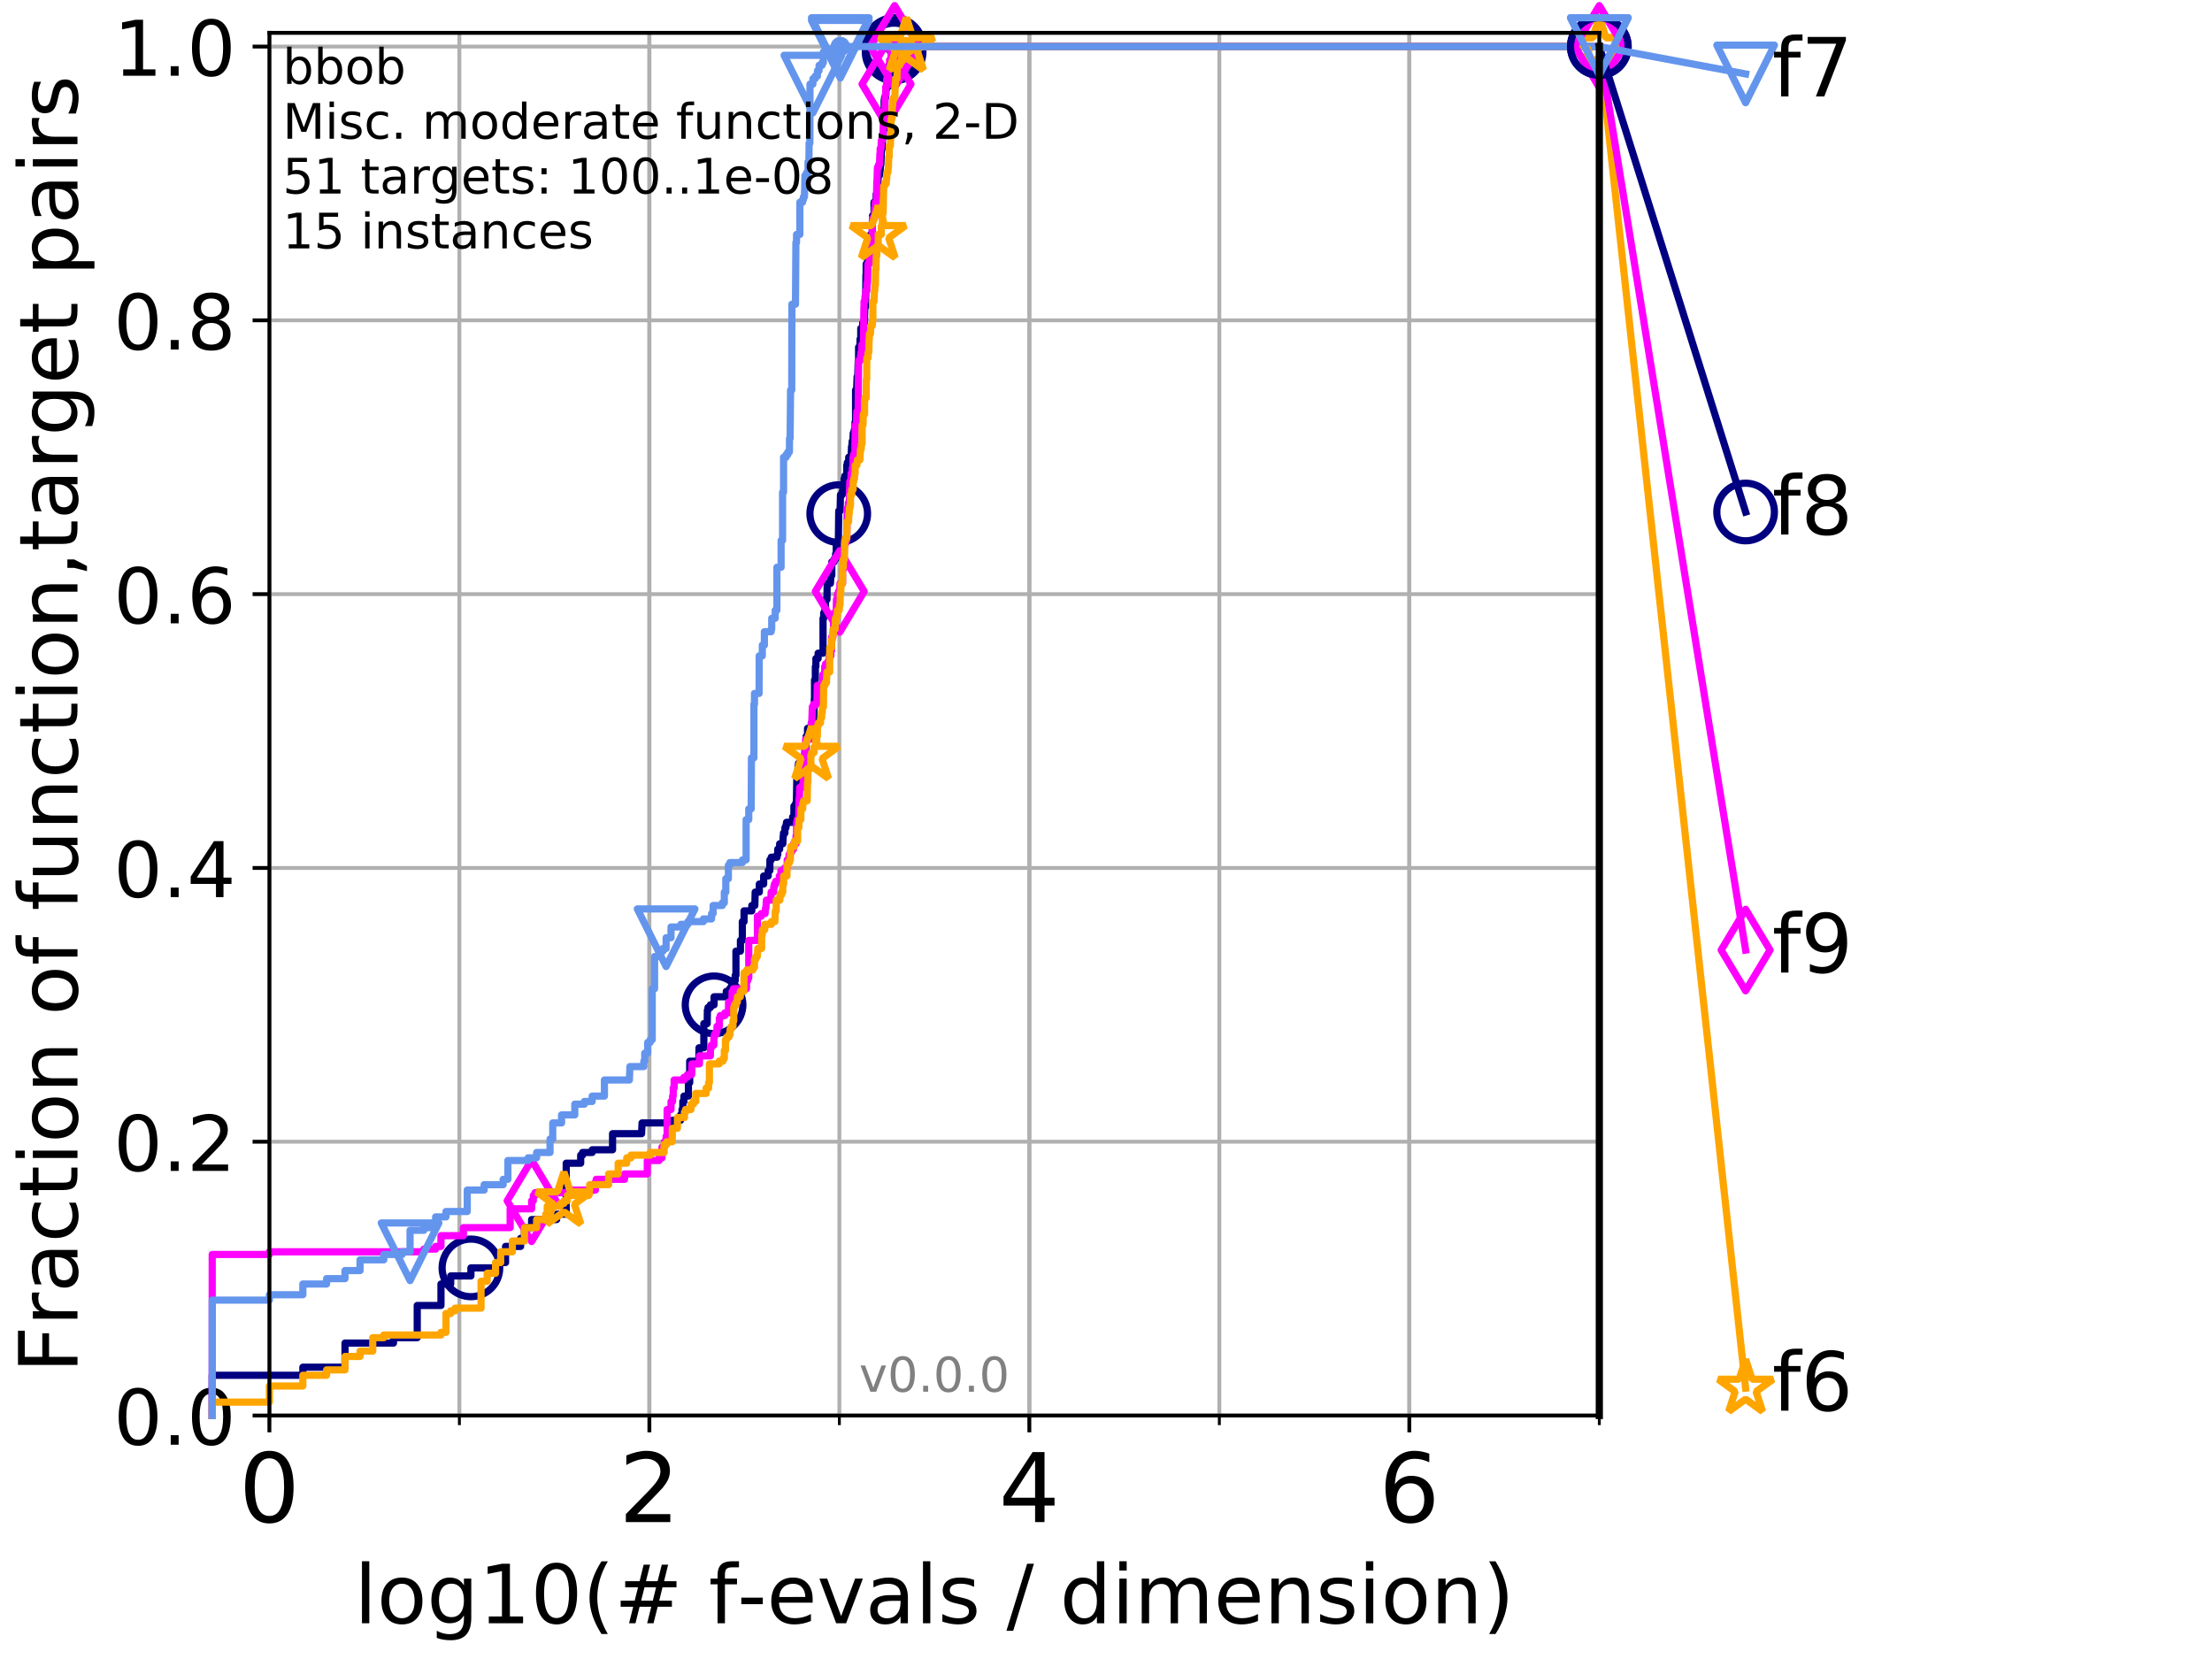 <?xml version="1.0" encoding="utf-8" standalone="no"?>
<!DOCTYPE svg PUBLIC "-//W3C//DTD SVG 1.1//EN"
  "http://www.w3.org/Graphics/SVG/1.1/DTD/svg11.dtd">
<!-- Created with matplotlib (http://matplotlib.org/) -->
<svg height="345.6pt" version="1.1" viewBox="0 0 460.8 345.6" width="460.8pt" xmlns="http://www.w3.org/2000/svg" xmlns:xlink="http://www.w3.org/1999/xlink">
 <defs>
  <style type="text/css">
*{stroke-linecap:butt;stroke-linejoin:round;}
  </style>
 </defs>
 <g id="figure_1">
  <g id="patch_1">
   <path d="M 0 345.6 
L 460.8 345.6 
L 460.8 0 
L 0 0 
z
" style="fill:#ffffff;"/>
  </g>
  <g id="axes_1">
   <g id="patch_2">
    <path d="M 56.12 294.88 
L 333.168 294.88 
L 333.168 6.845 
L 56.12 6.845 
z
" style="fill:#ffffff;"/>
   </g>
   <g id="matplotlib.axis_1">
    <g id="xtick_1">
     <g id="line2d_1">
      <path clip-path="url(#p3be0080707)" d="M 56.12 294.88 
L 56.12 6.845 
" style="fill:none;stroke:#b0b0b0;stroke-linecap:square;stroke-width:0.8;"/>
     </g>
     <g id="line2d_2">
      <defs>
       <path d="M 0 0 
L 0 3.5 
" id="ma1e08eb90d" style="stroke:#000000;stroke-width:0.8;"/>
      </defs>
      <g>
       <use style="stroke:#000000;stroke-width:0.8;" x="56.12" xlink:href="#ma1e08eb90d" y="294.88"/>
      </g>
     </g>
     <g id="text_1">
      <!-- 0 -->
      <defs>
       <path d="M 31.781 66.406 
Q 24.172 66.406 20.328 58.906 
Q 16.5 51.422 16.5 36.375 
Q 16.5 21.391 20.328 13.891 
Q 24.172 6.391 31.781 6.391 
Q 39.453 6.391 43.281 13.891 
Q 47.125 21.391 47.125 36.375 
Q 47.125 51.422 43.281 58.906 
Q 39.453 66.406 31.781 66.406 
z
M 31.781 74.219 
Q 44.047 74.219 50.516 64.516 
Q 56.984 54.828 56.984 36.375 
Q 56.984 17.969 50.516 8.266 
Q 44.047 -1.422 31.781 -1.422 
Q 19.531 -1.422 13.062 8.266 
Q 6.594 17.969 6.594 36.375 
Q 6.594 54.828 13.062 64.516 
Q 19.531 74.219 31.781 74.219 
z
" id="DejaVuSans-30"/>
      </defs>
      <g transform="translate(49.758 317.077)scale(0.2 -0.2)">
       <use xlink:href="#DejaVuSans-30"/>
      </g>
     </g>
    </g>
    <g id="xtick_2">
     <g id="line2d_3">
      <path clip-path="url(#p3be0080707)" d="M 135.277 294.88 
L 135.277 6.845 
" style="fill:none;stroke:#b0b0b0;stroke-linecap:square;stroke-width:0.8;"/>
     </g>
     <g id="line2d_4">
      <g>
       <use style="stroke:#000000;stroke-width:0.8;" x="135.277" xlink:href="#ma1e08eb90d" y="294.88"/>
      </g>
     </g>
     <g id="text_2">
      <!-- 2 -->
      <defs>
       <path d="M 19.188 8.297 
L 53.609 8.297 
L 53.609 0 
L 7.328 0 
L 7.328 8.297 
Q 12.938 14.109 22.625 23.891 
Q 32.328 33.688 34.812 36.531 
Q 39.547 41.844 41.422 45.531 
Q 43.312 49.219 43.312 52.781 
Q 43.312 58.594 39.234 62.25 
Q 35.156 65.922 28.609 65.922 
Q 23.969 65.922 18.812 64.312 
Q 13.672 62.703 7.812 59.422 
L 7.812 69.391 
Q 13.766 71.781 18.938 73 
Q 24.125 74.219 28.422 74.219 
Q 39.75 74.219 46.484 68.547 
Q 53.219 62.891 53.219 53.422 
Q 53.219 48.922 51.531 44.891 
Q 49.859 40.875 45.406 35.406 
Q 44.188 33.984 37.641 27.219 
Q 31.109 20.453 19.188 8.297 
z
" id="DejaVuSans-32"/>
      </defs>
      <g transform="translate(128.914 317.077)scale(0.2 -0.2)">
       <use xlink:href="#DejaVuSans-32"/>
      </g>
     </g>
    </g>
    <g id="xtick_3">
     <g id="line2d_5">
      <path clip-path="url(#p3be0080707)" d="M 214.433 294.88 
L 214.433 6.845 
" style="fill:none;stroke:#b0b0b0;stroke-linecap:square;stroke-width:0.8;"/>
     </g>
     <g id="line2d_6">
      <g>
       <use style="stroke:#000000;stroke-width:0.8;" x="214.433" xlink:href="#ma1e08eb90d" y="294.88"/>
      </g>
     </g>
     <g id="text_3">
      <!-- 4 -->
      <defs>
       <path d="M 37.797 64.312 
L 12.891 25.391 
L 37.797 25.391 
z
M 35.203 72.906 
L 47.609 72.906 
L 47.609 25.391 
L 58.016 25.391 
L 58.016 17.188 
L 47.609 17.188 
L 47.609 0 
L 37.797 0 
L 37.797 17.188 
L 4.891 17.188 
L 4.891 26.703 
z
" id="DejaVuSans-34"/>
      </defs>
      <g transform="translate(208.071 317.077)scale(0.2 -0.2)">
       <use xlink:href="#DejaVuSans-34"/>
      </g>
     </g>
    </g>
    <g id="xtick_4">
     <g id="line2d_7">
      <path clip-path="url(#p3be0080707)" d="M 293.59 294.88 
L 293.59 6.845 
" style="fill:none;stroke:#b0b0b0;stroke-linecap:square;stroke-width:0.8;"/>
     </g>
     <g id="line2d_8">
      <g>
       <use style="stroke:#000000;stroke-width:0.8;" x="293.59" xlink:href="#ma1e08eb90d" y="294.88"/>
      </g>
     </g>
     <g id="text_4">
      <!-- 6 -->
      <defs>
       <path d="M 33.016 40.375 
Q 26.375 40.375 22.484 35.828 
Q 18.609 31.297 18.609 23.391 
Q 18.609 15.531 22.484 10.953 
Q 26.375 6.391 33.016 6.391 
Q 39.656 6.391 43.531 10.953 
Q 47.406 15.531 47.406 23.391 
Q 47.406 31.297 43.531 35.828 
Q 39.656 40.375 33.016 40.375 
z
M 52.594 71.297 
L 52.594 62.312 
Q 48.875 64.062 45.094 64.984 
Q 41.312 65.922 37.594 65.922 
Q 27.828 65.922 22.672 59.328 
Q 17.531 52.734 16.797 39.406 
Q 19.672 43.656 24.016 45.922 
Q 28.375 48.188 33.594 48.188 
Q 44.578 48.188 50.953 41.516 
Q 57.328 34.859 57.328 23.391 
Q 57.328 12.156 50.688 5.359 
Q 44.047 -1.422 33.016 -1.422 
Q 20.359 -1.422 13.672 8.266 
Q 6.984 17.969 6.984 36.375 
Q 6.984 53.656 15.188 63.938 
Q 23.391 74.219 37.203 74.219 
Q 40.922 74.219 44.703 73.484 
Q 48.484 72.75 52.594 71.297 
z
" id="DejaVuSans-36"/>
      </defs>
      <g transform="translate(287.227 317.077)scale(0.2 -0.2)">
       <use xlink:href="#DejaVuSans-36"/>
      </g>
     </g>
    </g>
    <g id="xtick_5">
     <g id="line2d_9">
      <path clip-path="url(#p3be0080707)" d="M 56.12 294.88 
L 56.12 6.845 
" style="fill:none;stroke:#b0b0b0;stroke-linecap:square;stroke-width:0.8;"/>
     </g>
     <g id="line2d_10">
      <defs>
       <path d="M 0 0 
L 0 2 
" id="mb548a63cc1" style="stroke:#000000;stroke-width:0.6;"/>
      </defs>
      <g>
       <use style="stroke:#000000;stroke-width:0.6;" x="56.12" xlink:href="#mb548a63cc1" y="294.88"/>
      </g>
     </g>
    </g>
    <g id="xtick_6">
     <g id="line2d_11">
      <path clip-path="url(#p3be0080707)" d="M 95.698 294.88 
L 95.698 6.845 
" style="fill:none;stroke:#b0b0b0;stroke-linecap:square;stroke-width:0.8;"/>
     </g>
     <g id="line2d_12">
      <g>
       <use style="stroke:#000000;stroke-width:0.6;" x="95.698" xlink:href="#mb548a63cc1" y="294.88"/>
      </g>
     </g>
    </g>
    <g id="xtick_7">
     <g id="line2d_13">
      <path clip-path="url(#p3be0080707)" d="M 135.277 294.88 
L 135.277 6.845 
" style="fill:none;stroke:#b0b0b0;stroke-linecap:square;stroke-width:0.8;"/>
     </g>
     <g id="line2d_14">
      <g>
       <use style="stroke:#000000;stroke-width:0.6;" x="135.277" xlink:href="#mb548a63cc1" y="294.88"/>
      </g>
     </g>
    </g>
    <g id="xtick_8">
     <g id="line2d_15">
      <path clip-path="url(#p3be0080707)" d="M 174.855 294.88 
L 174.855 6.845 
" style="fill:none;stroke:#b0b0b0;stroke-linecap:square;stroke-width:0.8;"/>
     </g>
     <g id="line2d_16">
      <g>
       <use style="stroke:#000000;stroke-width:0.6;" x="174.855" xlink:href="#mb548a63cc1" y="294.88"/>
      </g>
     </g>
    </g>
    <g id="xtick_9">
     <g id="line2d_17">
      <path clip-path="url(#p3be0080707)" d="M 214.433 294.88 
L 214.433 6.845 
" style="fill:none;stroke:#b0b0b0;stroke-linecap:square;stroke-width:0.8;"/>
     </g>
     <g id="line2d_18">
      <g>
       <use style="stroke:#000000;stroke-width:0.6;" x="214.433" xlink:href="#mb548a63cc1" y="294.88"/>
      </g>
     </g>
    </g>
    <g id="xtick_10">
     <g id="line2d_19">
      <path clip-path="url(#p3be0080707)" d="M 254.011 294.88 
L 254.011 6.845 
" style="fill:none;stroke:#b0b0b0;stroke-linecap:square;stroke-width:0.8;"/>
     </g>
     <g id="line2d_20">
      <g>
       <use style="stroke:#000000;stroke-width:0.6;" x="254.011" xlink:href="#mb548a63cc1" y="294.88"/>
      </g>
     </g>
    </g>
    <g id="xtick_11">
     <g id="line2d_21">
      <path clip-path="url(#p3be0080707)" d="M 293.59 294.88 
L 293.59 6.845 
" style="fill:none;stroke:#b0b0b0;stroke-linecap:square;stroke-width:0.8;"/>
     </g>
     <g id="line2d_22">
      <g>
       <use style="stroke:#000000;stroke-width:0.6;" x="293.59" xlink:href="#mb548a63cc1" y="294.88"/>
      </g>
     </g>
    </g>
    <g id="xtick_12">
     <g id="line2d_23">
      <path clip-path="url(#p3be0080707)" d="M 333.168 294.88 
L 333.168 6.845 
" style="fill:none;stroke:#b0b0b0;stroke-linecap:square;stroke-width:0.8;"/>
     </g>
     <g id="line2d_24">
      <g>
       <use style="stroke:#000000;stroke-width:0.6;" x="333.168" xlink:href="#mb548a63cc1" y="294.88"/>
      </g>
     </g>
    </g>
    <g id="text_5">
     <!-- log10(# f-evals / dimension) -->
     <defs>
      <path d="M 9.422 75.984 
L 18.406 75.984 
L 18.406 0 
L 9.422 0 
z
" id="DejaVuSans-6c"/>
      <path d="M 30.609 48.391 
Q 23.391 48.391 19.188 42.75 
Q 14.984 37.109 14.984 27.297 
Q 14.984 17.484 19.156 11.844 
Q 23.344 6.203 30.609 6.203 
Q 37.797 6.203 41.984 11.859 
Q 46.188 17.531 46.188 27.297 
Q 46.188 37.016 41.984 42.703 
Q 37.797 48.391 30.609 48.391 
z
M 30.609 56 
Q 42.328 56 49.016 48.375 
Q 55.719 40.766 55.719 27.297 
Q 55.719 13.875 49.016 6.219 
Q 42.328 -1.422 30.609 -1.422 
Q 18.844 -1.422 12.172 6.219 
Q 5.516 13.875 5.516 27.297 
Q 5.516 40.766 12.172 48.375 
Q 18.844 56 30.609 56 
z
" id="DejaVuSans-6f"/>
      <path d="M 45.406 27.984 
Q 45.406 37.75 41.375 43.109 
Q 37.359 48.484 30.078 48.484 
Q 22.859 48.484 18.828 43.109 
Q 14.797 37.75 14.797 27.984 
Q 14.797 18.266 18.828 12.891 
Q 22.859 7.516 30.078 7.516 
Q 37.359 7.516 41.375 12.891 
Q 45.406 18.266 45.406 27.984 
z
M 54.391 6.781 
Q 54.391 -7.172 48.188 -13.984 
Q 42 -20.797 29.203 -20.797 
Q 24.469 -20.797 20.266 -20.094 
Q 16.062 -19.391 12.109 -17.922 
L 12.109 -9.188 
Q 16.062 -11.328 19.922 -12.344 
Q 23.781 -13.375 27.781 -13.375 
Q 36.625 -13.375 41.016 -8.766 
Q 45.406 -4.156 45.406 5.172 
L 45.406 9.625 
Q 42.625 4.781 38.281 2.391 
Q 33.938 0 27.875 0 
Q 17.828 0 11.672 7.656 
Q 5.516 15.328 5.516 27.984 
Q 5.516 40.672 11.672 48.328 
Q 17.828 56 27.875 56 
Q 33.938 56 38.281 53.609 
Q 42.625 51.219 45.406 46.391 
L 45.406 54.688 
L 54.391 54.688 
z
" id="DejaVuSans-67"/>
      <path d="M 12.406 8.297 
L 28.516 8.297 
L 28.516 63.922 
L 10.984 60.406 
L 10.984 69.391 
L 28.422 72.906 
L 38.281 72.906 
L 38.281 8.297 
L 54.391 8.297 
L 54.391 0 
L 12.406 0 
z
" id="DejaVuSans-31"/>
      <path d="M 31 75.875 
Q 24.469 64.656 21.281 53.656 
Q 18.109 42.672 18.109 31.391 
Q 18.109 20.125 21.312 9.062 
Q 24.516 -2 31 -13.188 
L 23.188 -13.188 
Q 15.875 -1.703 12.234 9.375 
Q 8.594 20.453 8.594 31.391 
Q 8.594 42.281 12.203 53.312 
Q 15.828 64.359 23.188 75.875 
z
" id="DejaVuSans-28"/>
      <path d="M 51.125 44 
L 36.922 44 
L 32.812 27.688 
L 47.125 27.688 
z
M 43.797 71.781 
L 38.719 51.516 
L 52.984 51.516 
L 58.109 71.781 
L 65.922 71.781 
L 60.891 51.516 
L 76.125 51.516 
L 76.125 44 
L 58.984 44 
L 54.984 27.688 
L 70.516 27.688 
L 70.516 20.219 
L 53.078 20.219 
L 48 0 
L 40.188 0 
L 45.219 20.219 
L 30.906 20.219 
L 25.875 0 
L 18.016 0 
L 23.094 20.219 
L 7.719 20.219 
L 7.719 27.688 
L 24.906 27.688 
L 29 44 
L 13.281 44 
L 13.281 51.516 
L 30.906 51.516 
L 35.891 71.781 
z
" id="DejaVuSans-23"/>
      <path id="DejaVuSans-20"/>
      <path d="M 37.109 75.984 
L 37.109 68.5 
L 28.516 68.5 
Q 23.688 68.5 21.797 66.547 
Q 19.922 64.594 19.922 59.516 
L 19.922 54.688 
L 34.719 54.688 
L 34.719 47.703 
L 19.922 47.703 
L 19.922 0 
L 10.891 0 
L 10.891 47.703 
L 2.297 47.703 
L 2.297 54.688 
L 10.891 54.688 
L 10.891 58.5 
Q 10.891 67.625 15.141 71.797 
Q 19.391 75.984 28.609 75.984 
z
" id="DejaVuSans-66"/>
      <path d="M 4.891 31.391 
L 31.203 31.391 
L 31.203 23.391 
L 4.891 23.391 
z
" id="DejaVuSans-2d"/>
      <path d="M 56.203 29.594 
L 56.203 25.203 
L 14.891 25.203 
Q 15.484 15.922 20.484 11.062 
Q 25.484 6.203 34.422 6.203 
Q 39.594 6.203 44.453 7.469 
Q 49.312 8.734 54.109 11.281 
L 54.109 2.781 
Q 49.266 0.734 44.188 -0.344 
Q 39.109 -1.422 33.891 -1.422 
Q 20.797 -1.422 13.156 6.188 
Q 5.516 13.812 5.516 26.812 
Q 5.516 40.234 12.766 48.109 
Q 20.016 56 32.328 56 
Q 43.359 56 49.781 48.891 
Q 56.203 41.797 56.203 29.594 
z
M 47.219 32.234 
Q 47.125 39.594 43.094 43.984 
Q 39.062 48.391 32.422 48.391 
Q 24.906 48.391 20.391 44.141 
Q 15.875 39.891 15.188 32.172 
z
" id="DejaVuSans-65"/>
      <path d="M 2.984 54.688 
L 12.5 54.688 
L 29.594 8.797 
L 46.688 54.688 
L 56.203 54.688 
L 35.688 0 
L 23.484 0 
z
" id="DejaVuSans-76"/>
      <path d="M 34.281 27.484 
Q 23.391 27.484 19.188 25 
Q 14.984 22.516 14.984 16.5 
Q 14.984 11.719 18.141 8.906 
Q 21.297 6.109 26.703 6.109 
Q 34.188 6.109 38.703 11.406 
Q 43.219 16.703 43.219 25.484 
L 43.219 27.484 
z
M 52.203 31.203 
L 52.203 0 
L 43.219 0 
L 43.219 8.297 
Q 40.141 3.328 35.547 0.953 
Q 30.953 -1.422 24.312 -1.422 
Q 15.922 -1.422 10.953 3.297 
Q 6 8.016 6 15.922 
Q 6 25.141 12.172 29.828 
Q 18.359 34.516 30.609 34.516 
L 43.219 34.516 
L 43.219 35.406 
Q 43.219 41.609 39.141 45 
Q 35.062 48.391 27.688 48.391 
Q 23 48.391 18.547 47.266 
Q 14.109 46.141 10.016 43.891 
L 10.016 52.203 
Q 14.938 54.109 19.578 55.047 
Q 24.219 56 28.609 56 
Q 40.484 56 46.344 49.844 
Q 52.203 43.703 52.203 31.203 
z
" id="DejaVuSans-61"/>
      <path d="M 44.281 53.078 
L 44.281 44.578 
Q 40.484 46.531 36.375 47.5 
Q 32.281 48.484 27.875 48.484 
Q 21.188 48.484 17.844 46.438 
Q 14.5 44.391 14.5 40.281 
Q 14.5 37.156 16.891 35.375 
Q 19.281 33.594 26.516 31.984 
L 29.594 31.297 
Q 39.156 29.25 43.188 25.516 
Q 47.219 21.781 47.219 15.094 
Q 47.219 7.469 41.188 3.016 
Q 35.156 -1.422 24.609 -1.422 
Q 20.219 -1.422 15.453 -0.562 
Q 10.688 0.297 5.422 2 
L 5.422 11.281 
Q 10.406 8.688 15.234 7.391 
Q 20.062 6.109 24.812 6.109 
Q 31.156 6.109 34.562 8.281 
Q 37.984 10.453 37.984 14.406 
Q 37.984 18.062 35.516 20.016 
Q 33.062 21.969 24.703 23.781 
L 21.578 24.516 
Q 13.234 26.266 9.516 29.906 
Q 5.812 33.547 5.812 39.891 
Q 5.812 47.609 11.281 51.797 
Q 16.75 56 26.812 56 
Q 31.781 56 36.172 55.266 
Q 40.578 54.547 44.281 53.078 
z
" id="DejaVuSans-73"/>
      <path d="M 25.391 72.906 
L 33.688 72.906 
L 8.297 -9.281 
L 0 -9.281 
z
" id="DejaVuSans-2f"/>
      <path d="M 45.406 46.391 
L 45.406 75.984 
L 54.391 75.984 
L 54.391 0 
L 45.406 0 
L 45.406 8.203 
Q 42.578 3.328 38.25 0.953 
Q 33.938 -1.422 27.875 -1.422 
Q 17.969 -1.422 11.734 6.484 
Q 5.516 14.406 5.516 27.297 
Q 5.516 40.188 11.734 48.094 
Q 17.969 56 27.875 56 
Q 33.938 56 38.25 53.625 
Q 42.578 51.266 45.406 46.391 
z
M 14.797 27.297 
Q 14.797 17.391 18.875 11.75 
Q 22.953 6.109 30.078 6.109 
Q 37.203 6.109 41.297 11.75 
Q 45.406 17.391 45.406 27.297 
Q 45.406 37.203 41.297 42.844 
Q 37.203 48.484 30.078 48.484 
Q 22.953 48.484 18.875 42.844 
Q 14.797 37.203 14.797 27.297 
z
" id="DejaVuSans-64"/>
      <path d="M 9.422 54.688 
L 18.406 54.688 
L 18.406 0 
L 9.422 0 
z
M 9.422 75.984 
L 18.406 75.984 
L 18.406 64.594 
L 9.422 64.594 
z
" id="DejaVuSans-69"/>
      <path d="M 52 44.188 
Q 55.375 50.25 60.062 53.125 
Q 64.75 56 71.094 56 
Q 79.641 56 84.281 50.016 
Q 88.922 44.047 88.922 33.016 
L 88.922 0 
L 79.891 0 
L 79.891 32.719 
Q 79.891 40.578 77.094 44.375 
Q 74.312 48.188 68.609 48.188 
Q 61.625 48.188 57.562 43.547 
Q 53.516 38.922 53.516 30.906 
L 53.516 0 
L 44.484 0 
L 44.484 32.719 
Q 44.484 40.625 41.703 44.406 
Q 38.922 48.188 33.109 48.188 
Q 26.219 48.188 22.156 43.531 
Q 18.109 38.875 18.109 30.906 
L 18.109 0 
L 9.078 0 
L 9.078 54.688 
L 18.109 54.688 
L 18.109 46.188 
Q 21.188 51.219 25.484 53.609 
Q 29.781 56 35.688 56 
Q 41.656 56 45.828 52.969 
Q 50 49.953 52 44.188 
z
" id="DejaVuSans-6d"/>
      <path d="M 54.891 33.016 
L 54.891 0 
L 45.906 0 
L 45.906 32.719 
Q 45.906 40.484 42.875 44.328 
Q 39.844 48.188 33.797 48.188 
Q 26.516 48.188 22.312 43.547 
Q 18.109 38.922 18.109 30.906 
L 18.109 0 
L 9.078 0 
L 9.078 54.688 
L 18.109 54.688 
L 18.109 46.188 
Q 21.344 51.125 25.703 53.562 
Q 30.078 56 35.797 56 
Q 45.219 56 50.047 50.172 
Q 54.891 44.344 54.891 33.016 
z
" id="DejaVuSans-6e"/>
      <path d="M 8.016 75.875 
L 15.828 75.875 
Q 23.141 64.359 26.781 53.312 
Q 30.422 42.281 30.422 31.391 
Q 30.422 20.453 26.781 9.375 
Q 23.141 -1.703 15.828 -13.188 
L 8.016 -13.188 
Q 14.5 -2 17.703 9.062 
Q 20.906 20.125 20.906 31.391 
Q 20.906 42.672 17.703 53.656 
Q 14.5 64.656 8.016 75.875 
z
" id="DejaVuSans-29"/>
     </defs>
     <g transform="translate(73.803 338.154)scale(0.17 -0.17)">
      <use xlink:href="#DejaVuSans-6c"/>
      <use x="27.783" xlink:href="#DejaVuSans-6f"/>
      <use x="88.965" xlink:href="#DejaVuSans-67"/>
      <use x="152.441" xlink:href="#DejaVuSans-31"/>
      <use x="216.064" xlink:href="#DejaVuSans-30"/>
      <use x="279.688" xlink:href="#DejaVuSans-28"/>
      <use x="318.701" xlink:href="#DejaVuSans-23"/>
      <use x="402.49" xlink:href="#DejaVuSans-20"/>
      <use x="434.277" xlink:href="#DejaVuSans-66"/>
      <use x="469.404" xlink:href="#DejaVuSans-2d"/>
      <use x="505.488" xlink:href="#DejaVuSans-65"/>
      <use x="567.012" xlink:href="#DejaVuSans-76"/>
      <use x="626.191" xlink:href="#DejaVuSans-61"/>
      <use x="687.471" xlink:href="#DejaVuSans-6c"/>
      <use x="715.254" xlink:href="#DejaVuSans-73"/>
      <use x="767.354" xlink:href="#DejaVuSans-20"/>
      <use x="799.141" xlink:href="#DejaVuSans-2f"/>
      <use x="832.832" xlink:href="#DejaVuSans-20"/>
      <use x="864.619" xlink:href="#DejaVuSans-64"/>
      <use x="928.096" xlink:href="#DejaVuSans-69"/>
      <use x="955.879" xlink:href="#DejaVuSans-6d"/>
      <use x="1053.291" xlink:href="#DejaVuSans-65"/>
      <use x="1114.814" xlink:href="#DejaVuSans-6e"/>
      <use x="1178.193" xlink:href="#DejaVuSans-73"/>
      <use x="1230.293" xlink:href="#DejaVuSans-69"/>
      <use x="1258.076" xlink:href="#DejaVuSans-6f"/>
      <use x="1319.258" xlink:href="#DejaVuSans-6e"/>
      <use x="1382.637" xlink:href="#DejaVuSans-29"/>
     </g>
    </g>
   </g>
   <g id="matplotlib.axis_2">
    <g id="ytick_1">
     <g id="line2d_25">
      <path clip-path="url(#p3be0080707)" d="M 56.12 294.88 
L 333.168 294.88 
" style="fill:none;stroke:#b0b0b0;stroke-linecap:square;stroke-width:0.8;"/>
     </g>
     <g id="line2d_26">
      <defs>
       <path d="M 0 0 
L -3.5 0 
" id="m29f50c9ec9" style="stroke:#000000;stroke-width:0.8;"/>
      </defs>
      <g>
       <use style="stroke:#000000;stroke-width:0.8;" x="56.12" xlink:href="#m29f50c9ec9" y="294.88"/>
      </g>
     </g>
     <g id="text_6">
      <!-- 0.0 -->
      <defs>
       <path d="M 10.688 12.406 
L 21 12.406 
L 21 0 
L 10.688 0 
z
" id="DejaVuSans-2e"/>
      </defs>
      <g transform="translate(23.675 300.959)scale(0.16 -0.16)">
       <use xlink:href="#DejaVuSans-30"/>
       <use x="63.623" xlink:href="#DejaVuSans-2e"/>
       <use x="95.41" xlink:href="#DejaVuSans-30"/>
      </g>
     </g>
    </g>
    <g id="ytick_2">
     <g id="line2d_27">
      <path clip-path="url(#p3be0080707)" d="M 56.12 237.843 
L 333.168 237.843 
" style="fill:none;stroke:#b0b0b0;stroke-linecap:square;stroke-width:0.8;"/>
     </g>
     <g id="line2d_28">
      <g>
       <use style="stroke:#000000;stroke-width:0.8;" x="56.12" xlink:href="#m29f50c9ec9" y="237.843"/>
      </g>
     </g>
     <g id="text_7">
      <!-- 0.2 -->
      <g transform="translate(23.675 243.922)scale(0.16 -0.16)">
       <use xlink:href="#DejaVuSans-30"/>
       <use x="63.623" xlink:href="#DejaVuSans-2e"/>
       <use x="95.41" xlink:href="#DejaVuSans-32"/>
      </g>
     </g>
    </g>
    <g id="ytick_3">
     <g id="line2d_29">
      <path clip-path="url(#p3be0080707)" d="M 56.12 180.807 
L 333.168 180.807 
" style="fill:none;stroke:#b0b0b0;stroke-linecap:square;stroke-width:0.8;"/>
     </g>
     <g id="line2d_30">
      <g>
       <use style="stroke:#000000;stroke-width:0.8;" x="56.12" xlink:href="#m29f50c9ec9" y="180.807"/>
      </g>
     </g>
     <g id="text_8">
      <!-- 0.4 -->
      <g transform="translate(23.675 186.886)scale(0.16 -0.16)">
       <use xlink:href="#DejaVuSans-30"/>
       <use x="63.623" xlink:href="#DejaVuSans-2e"/>
       <use x="95.41" xlink:href="#DejaVuSans-34"/>
      </g>
     </g>
    </g>
    <g id="ytick_4">
     <g id="line2d_31">
      <path clip-path="url(#p3be0080707)" d="M 56.12 123.77 
L 333.168 123.77 
" style="fill:none;stroke:#b0b0b0;stroke-linecap:square;stroke-width:0.8;"/>
     </g>
     <g id="line2d_32">
      <g>
       <use style="stroke:#000000;stroke-width:0.8;" x="56.12" xlink:href="#m29f50c9ec9" y="123.77"/>
      </g>
     </g>
     <g id="text_9">
      <!-- 0.6 -->
      <g transform="translate(23.675 129.849)scale(0.16 -0.16)">
       <use xlink:href="#DejaVuSans-30"/>
       <use x="63.623" xlink:href="#DejaVuSans-2e"/>
       <use x="95.41" xlink:href="#DejaVuSans-36"/>
      </g>
     </g>
    </g>
    <g id="ytick_5">
     <g id="line2d_33">
      <path clip-path="url(#p3be0080707)" d="M 56.12 66.734 
L 333.168 66.734 
" style="fill:none;stroke:#b0b0b0;stroke-linecap:square;stroke-width:0.8;"/>
     </g>
     <g id="line2d_34">
      <g>
       <use style="stroke:#000000;stroke-width:0.8;" x="56.12" xlink:href="#m29f50c9ec9" y="66.734"/>
      </g>
     </g>
     <g id="text_10">
      <!-- 0.8 -->
      <defs>
       <path d="M 31.781 34.625 
Q 24.75 34.625 20.719 30.859 
Q 16.703 27.094 16.703 20.516 
Q 16.703 13.922 20.719 10.156 
Q 24.75 6.391 31.781 6.391 
Q 38.812 6.391 42.859 10.172 
Q 46.922 13.969 46.922 20.516 
Q 46.922 27.094 42.891 30.859 
Q 38.875 34.625 31.781 34.625 
z
M 21.922 38.812 
Q 15.578 40.375 12.031 44.719 
Q 8.5 49.078 8.5 55.328 
Q 8.5 64.062 14.719 69.141 
Q 20.953 74.219 31.781 74.219 
Q 42.672 74.219 48.875 69.141 
Q 55.078 64.062 55.078 55.328 
Q 55.078 49.078 51.531 44.719 
Q 48 40.375 41.703 38.812 
Q 48.828 37.156 52.797 32.312 
Q 56.781 27.484 56.781 20.516 
Q 56.781 9.906 50.312 4.234 
Q 43.844 -1.422 31.781 -1.422 
Q 19.734 -1.422 13.25 4.234 
Q 6.781 9.906 6.781 20.516 
Q 6.781 27.484 10.781 32.312 
Q 14.797 37.156 21.922 38.812 
z
M 18.312 54.391 
Q 18.312 48.734 21.844 45.562 
Q 25.391 42.391 31.781 42.391 
Q 38.141 42.391 41.719 45.562 
Q 45.312 48.734 45.312 54.391 
Q 45.312 60.062 41.719 63.234 
Q 38.141 66.406 31.781 66.406 
Q 25.391 66.406 21.844 63.234 
Q 18.312 60.062 18.312 54.391 
z
" id="DejaVuSans-38"/>
      </defs>
      <g transform="translate(23.675 72.812)scale(0.16 -0.16)">
       <use xlink:href="#DejaVuSans-30"/>
       <use x="63.623" xlink:href="#DejaVuSans-2e"/>
       <use x="95.41" xlink:href="#DejaVuSans-38"/>
      </g>
     </g>
    </g>
    <g id="ytick_6">
     <g id="line2d_35">
      <path clip-path="url(#p3be0080707)" d="M 56.12 9.697 
L 333.168 9.697 
" style="fill:none;stroke:#b0b0b0;stroke-linecap:square;stroke-width:0.8;"/>
     </g>
     <g id="line2d_36">
      <g>
       <use style="stroke:#000000;stroke-width:0.8;" x="56.12" xlink:href="#m29f50c9ec9" y="9.697"/>
      </g>
     </g>
     <g id="text_11">
      <!-- 1.0 -->
      <g transform="translate(23.675 15.776)scale(0.16 -0.16)">
       <use xlink:href="#DejaVuSans-31"/>
       <use x="63.623" xlink:href="#DejaVuSans-2e"/>
       <use x="95.41" xlink:href="#DejaVuSans-30"/>
      </g>
     </g>
    </g>
    <g id="text_12">
     <!-- Fraction of function,target pairs -->
     <defs>
      <path d="M 9.812 72.906 
L 51.703 72.906 
L 51.703 64.594 
L 19.672 64.594 
L 19.672 43.109 
L 48.578 43.109 
L 48.578 34.812 
L 19.672 34.812 
L 19.672 0 
L 9.812 0 
z
" id="DejaVuSans-46"/>
      <path d="M 41.109 46.297 
Q 39.594 47.172 37.812 47.578 
Q 36.031 48 33.891 48 
Q 26.266 48 22.188 43.047 
Q 18.109 38.094 18.109 28.812 
L 18.109 0 
L 9.078 0 
L 9.078 54.688 
L 18.109 54.688 
L 18.109 46.188 
Q 20.953 51.172 25.484 53.578 
Q 30.031 56 36.531 56 
Q 37.453 56 38.578 55.875 
Q 39.703 55.766 41.062 55.516 
z
" id="DejaVuSans-72"/>
      <path d="M 48.781 52.594 
L 48.781 44.188 
Q 44.969 46.297 41.141 47.344 
Q 37.312 48.391 33.406 48.391 
Q 24.656 48.391 19.812 42.844 
Q 14.984 37.312 14.984 27.297 
Q 14.984 17.281 19.812 11.734 
Q 24.656 6.203 33.406 6.203 
Q 37.312 6.203 41.141 7.25 
Q 44.969 8.297 48.781 10.406 
L 48.781 2.094 
Q 45.016 0.344 40.984 -0.531 
Q 36.969 -1.422 32.422 -1.422 
Q 20.062 -1.422 12.781 6.344 
Q 5.516 14.109 5.516 27.297 
Q 5.516 40.672 12.859 48.328 
Q 20.219 56 33.016 56 
Q 37.156 56 41.109 55.141 
Q 45.062 54.297 48.781 52.594 
z
" id="DejaVuSans-63"/>
      <path d="M 18.312 70.219 
L 18.312 54.688 
L 36.812 54.688 
L 36.812 47.703 
L 18.312 47.703 
L 18.312 18.016 
Q 18.312 11.328 20.141 9.422 
Q 21.969 7.516 27.594 7.516 
L 36.812 7.516 
L 36.812 0 
L 27.594 0 
Q 17.188 0 13.234 3.875 
Q 9.281 7.766 9.281 18.016 
L 9.281 47.703 
L 2.688 47.703 
L 2.688 54.688 
L 9.281 54.688 
L 9.281 70.219 
z
" id="DejaVuSans-74"/>
      <path d="M 8.5 21.578 
L 8.5 54.688 
L 17.484 54.688 
L 17.484 21.922 
Q 17.484 14.156 20.5 10.266 
Q 23.531 6.391 29.594 6.391 
Q 36.859 6.391 41.078 11.031 
Q 45.312 15.672 45.312 23.688 
L 45.312 54.688 
L 54.297 54.688 
L 54.297 0 
L 45.312 0 
L 45.312 8.406 
Q 42.047 3.422 37.719 1 
Q 33.406 -1.422 27.688 -1.422 
Q 18.266 -1.422 13.375 4.438 
Q 8.5 10.297 8.5 21.578 
z
M 31.109 56 
z
" id="DejaVuSans-75"/>
      <path d="M 11.719 12.406 
L 22.016 12.406 
L 22.016 4 
L 14.016 -11.625 
L 7.719 -11.625 
L 11.719 4 
z
" id="DejaVuSans-2c"/>
      <path d="M 18.109 8.203 
L 18.109 -20.797 
L 9.078 -20.797 
L 9.078 54.688 
L 18.109 54.688 
L 18.109 46.391 
Q 20.953 51.266 25.266 53.625 
Q 29.594 56 35.594 56 
Q 45.562 56 51.781 48.094 
Q 58.016 40.188 58.016 27.297 
Q 58.016 14.406 51.781 6.484 
Q 45.562 -1.422 35.594 -1.422 
Q 29.594 -1.422 25.266 0.953 
Q 20.953 3.328 18.109 8.203 
z
M 48.688 27.297 
Q 48.688 37.203 44.609 42.844 
Q 40.531 48.484 33.406 48.484 
Q 26.266 48.484 22.188 42.844 
Q 18.109 37.203 18.109 27.297 
Q 18.109 17.391 22.188 11.75 
Q 26.266 6.109 33.406 6.109 
Q 40.531 6.109 44.609 11.75 
Q 48.688 17.391 48.688 27.297 
z
" id="DejaVuSans-70"/>
     </defs>
     <g transform="translate(16.14 286.002)rotate(-90)scale(0.17 -0.17)">
      <use xlink:href="#DejaVuSans-46"/>
      <use x="57.41" xlink:href="#DejaVuSans-72"/>
      <use x="98.523" xlink:href="#DejaVuSans-61"/>
      <use x="159.803" xlink:href="#DejaVuSans-63"/>
      <use x="214.783" xlink:href="#DejaVuSans-74"/>
      <use x="253.992" xlink:href="#DejaVuSans-69"/>
      <use x="281.775" xlink:href="#DejaVuSans-6f"/>
      <use x="342.957" xlink:href="#DejaVuSans-6e"/>
      <use x="406.336" xlink:href="#DejaVuSans-20"/>
      <use x="438.123" xlink:href="#DejaVuSans-6f"/>
      <use x="499.305" xlink:href="#DejaVuSans-66"/>
      <use x="534.51" xlink:href="#DejaVuSans-20"/>
      <use x="566.297" xlink:href="#DejaVuSans-66"/>
      <use x="601.502" xlink:href="#DejaVuSans-75"/>
      <use x="664.881" xlink:href="#DejaVuSans-6e"/>
      <use x="728.26" xlink:href="#DejaVuSans-63"/>
      <use x="783.24" xlink:href="#DejaVuSans-74"/>
      <use x="822.449" xlink:href="#DejaVuSans-69"/>
      <use x="850.232" xlink:href="#DejaVuSans-6f"/>
      <use x="911.414" xlink:href="#DejaVuSans-6e"/>
      <use x="974.793" xlink:href="#DejaVuSans-2c"/>
      <use x="1006.58" xlink:href="#DejaVuSans-74"/>
      <use x="1045.789" xlink:href="#DejaVuSans-61"/>
      <use x="1107.068" xlink:href="#DejaVuSans-72"/>
      <use x="1148.166" xlink:href="#DejaVuSans-67"/>
      <use x="1211.643" xlink:href="#DejaVuSans-65"/>
      <use x="1273.166" xlink:href="#DejaVuSans-74"/>
      <use x="1312.375" xlink:href="#DejaVuSans-20"/>
      <use x="1344.162" xlink:href="#DejaVuSans-70"/>
      <use x="1407.639" xlink:href="#DejaVuSans-61"/>
      <use x="1468.918" xlink:href="#DejaVuSans-69"/>
      <use x="1496.701" xlink:href="#DejaVuSans-72"/>
      <use x="1537.814" xlink:href="#DejaVuSans-73"/>
     </g>
    </g>
   </g>
   <g id="line2d_37">
    <defs>
     <path d="M 0 1.5 
C 0.398 1.5 0.779 1.342 1.061 1.061 
C 1.342 0.779 1.5 0.398 1.5 0 
C 1.5 -0.398 1.342 -0.779 1.061 -1.061 
C 0.779 -1.342 0.398 -1.5 0 -1.5 
C -0.398 -1.5 -0.779 -1.342 -1.061 -1.061 
C -1.342 -0.779 -1.5 -0.398 -1.5 0 
C -1.5 0.398 -1.342 0.779 -1.061 1.061 
C -0.779 1.342 -0.398 1.5 0 1.5 
z
" id="m41763450f5" style="stroke:#000080;"/>
    </defs>
    <g>
     <use style="fill:#000080;stroke:#000080;" x="186.263" xlink:href="#m41763450f5" y="9.697"/>
     <use style="fill:#000080;stroke:#000080;" x="186.263" xlink:href="#m41763450f5" y="9.697"/>
    </g>
   </g>
   <g id="line2d_38">
    <path d="M 44.206 294.88 
L 44.206 286.492 
L 63.089 286.492 
L 63.089 284.815 
L 71.87 284.815 
L 71.87 279.782 
L 81.973 279.782 
L 81.973 278.664 
L 86.918 278.664 
L 86.918 271.954 
L 91.863 271.954 
L 91.863 267.48 
L 93.887 267.48 
L 93.887 265.803 
L 98.101 265.803 
L 98.101 264.125 
L 103.777 264.125 
L 103.777 263.007 
L 105.317 263.007 
L 105.317 259.652 
L 108.451 259.652 
L 108.451 257.974 
L 109.251 257.974 
L 109.251 255.737 
L 110.746 255.737 
L 110.746 254.06 
L 115.958 254.06 
L 115.958 252.941 
L 117.953 252.941 
L 117.953 242.317 
L 120.969 242.317 
L 120.969 240.639 
L 121.359 240.639 
L 121.359 240.08 
L 123.362 240.08 
L 123.362 239.521 
L 127.606 239.521 
L 127.606 236.166 
L 133.655 236.166 
L 133.75 233.929 
L 140.049 233.929 
L 140.049 233.37 
L 141.781 233.37 
L 141.781 232.252 
L 142.073 232.252 
L 142.073 231.133 
L 142.246 231.133 
L 142.246 229.456 
L 142.474 229.456 
L 142.474 228.337 
L 143.409 228.337 
L 143.409 225.541 
L 143.675 225.541 
L 143.675 221.068 
L 145.57 221.068 
L 145.617 218.272 
L 146.623 218.272 
L 146.623 213.239 
L 147.319 213.239 
L 147.362 210.443 
L 147.489 210.443 
L 147.489 209.884 
L 147.988 209.884 
L 147.988 209.325 
L 148.751 209.325 
L 148.751 207.648 
L 151.299 207.648 
L 151.299 206.529 
L 151.995 206.529 
L 151.995 205.97 
L 152.349 205.97 
L 152.349 205.411 
L 152.571 205.411 
L 152.571 204.292 
L 153.158 204.292 
L 153.158 203.174 
L 153.309 203.174 
L 153.309 198.141 
L 154.246 198.141 
L 154.246 195.905 
L 154.64 195.905 
L 154.64 191.99 
L 154.999 191.99 
L 154.999 189.754 
L 156.612 189.754 
L 156.612 188.635 
L 157.246 188.635 
L 157.318 185.839 
L 158.178 185.839 
L 158.178 184.162 
L 159.084 184.162 
L 159.084 182.484 
L 160.025 182.484 
L 160.025 181.366 
L 160.368 181.366 
L 160.388 179.129 
L 160.665 179.129 
L 160.665 178.57 
L 161.877 178.57 
L 161.877 178.011 
L 162.023 178.011 
L 162.023 176.893 
L 162.417 176.893 
L 162.417 175.774 
L 163.078 175.774 
L 163.163 174.097 
L 163.213 174.097 
L 163.213 173.537 
L 163.515 173.537 
L 163.515 172.419 
L 163.73 172.419 
L 163.73 171.86 
L 163.845 171.86 
L 163.845 171.301 
L 165.117 171.301 
L 165.117 170.182 
L 165.388 170.182 
L 165.388 167.946 
L 165.727 167.946 
L 165.727 167.386 
L 165.902 167.386 
L 165.988 162.354 
L 166.231 162.354 
L 166.245 159.558 
L 166.344 159.558 
L 166.344 158.999 
L 167.582 158.999 
L 167.687 156.203 
L 167.933 156.203 
L 167.933 153.407 
L 168.226 153.407 
L 168.226 151.729 
L 168.98 151.729 
L 169.016 150.611 
L 169.22 150.611 
L 169.22 150.052 
L 169.539 150.052 
L 169.644 145.578 
L 169.679 145.578 
L 169.679 141.664 
L 169.853 141.664 
L 169.853 138.868 
L 169.967 138.868 
L 169.967 137.191 
L 170.429 137.191 
L 170.429 136.072 
L 171.454 136.072 
L 171.454 128.803 
L 171.59 128.803 
L 171.59 127.685 
L 171.827 127.685 
L 171.827 127.125 
L 171.97 127.125 
L 171.97 124.889 
L 172.272 124.889 
L 172.312 121.534 
L 172.996 121.534 
L 173.092 119.856 
L 173.281 119.856 
L 173.281 117.06 
L 173.746 117.06 
L 173.746 116.501 
L 174.072 116.501 
L 174.072 115.383 
L 174.198 115.383 
L 174.198 113.705 
L 174.639 113.705 
L 174.725 106.436 
L 175.009 106.436 
L 175.085 103.08 
L 175.446 103.08 
L 175.446 102.521 
L 175.562 102.521 
L 175.562 101.403 
L 175.84 101.403 
L 175.84 99.725 
L 175.978 99.725 
L 175.978 99.166 
L 176.391 99.166 
L 176.391 96.929 
L 176.509 96.929 
L 176.509 96.37 
L 176.803 96.37 
L 176.803 95.252 
L 177.294 95.252 
L 177.391 93.015 
L 177.45 93.015 
L 177.531 91.897 
L 177.678 91.897 
L 177.751 90.219 
L 177.931 90.219 
L 177.931 89.66 
L 178.082 89.66 
L 178.117 87.983 
L 178.231 87.983 
L 178.231 81.272 
L 178.448 81.272 
L 178.552 78.476 
L 178.677 78.476 
L 178.786 75.121 
L 178.861 75.121 
L 178.861 72.325 
L 179.145 72.325 
L 179.165 70.648 
L 179.312 70.648 
L 179.312 68.411 
L 179.718 68.411 
L 179.718 67.293 
L 180.07 67.293 
L 180.159 63.938 
L 180.316 63.938 
L 180.391 57.228 
L 180.435 57.228 
L 180.435 54.991 
L 180.73 54.991 
L 180.809 52.754 
L 180.985 52.754 
L 180.985 51.636 
L 181.301 51.636 
L 181.36 48.84 
L 181.698 48.84 
L 181.761 44.926 
L 182.075 44.926 
L 182.075 42.13 
L 182.471 42.13 
L 182.531 40.452 
L 182.847 40.452 
L 182.944 36.538 
L 183.211 36.538 
L 183.211 35.979 
L 183.332 35.979 
L 183.426 34.301 
L 183.504 34.301 
L 183.597 31.505 
L 183.634 31.505 
L 183.634 30.946 
L 183.782 30.946 
L 183.854 28.15 
L 184.001 28.15 
L 184.036 27.032 
L 184.147 27.032 
L 184.187 20.881 
L 184.271 20.881 
L 184.271 20.322 
L 184.494 20.322 
L 184.582 18.644 
L 184.655 18.644 
L 184.655 18.085 
L 185.006 18.085 
L 185.072 15.848 
L 185.124 15.848 
L 185.157 13.611 
L 185.591 13.611 
L 185.591 12.493 
L 185.788 12.493 
L 185.788 11.934 
L 186.143 11.934 
L 186.143 10.815 
L 186.263 10.815 
L 186.263 9.697 
L 333.168 9.697 
L 333.168 9.697 
" style="fill:none;stroke:#000080;stroke-linecap:square;stroke-width:1.5;"/>
   </g>
   <g id="line2d_39">
    <defs>
     <path d="M 0 6 
C 1.591 6 3.117 5.368 4.243 4.243 
C 5.368 3.117 6 1.591 6 0 
C 6 -1.591 5.368 -3.117 4.243 -4.243 
C 3.117 -5.368 1.591 -6 0 -6 
C -1.591 -6 -3.117 -5.368 -4.243 -4.243 
C -5.368 -3.117 -6 -1.591 -6 0 
C -6 1.591 -5.368 3.117 -4.243 4.243 
C -3.117 5.368 -1.591 6 0 6 
z
" id="me9eafedfb3" style="stroke:#000080;stroke-width:1.5;"/>
    </defs>
    <g>
     <use style="fill-opacity:0;stroke:#000080;stroke-width:1.5;" x="98.101" xlink:href="#me9eafedfb3" y="264.125"/>
     <use style="fill-opacity:0;stroke:#000080;stroke-width:1.5;" x="148.751" xlink:href="#me9eafedfb3" y="209.325"/>
     <use style="fill-opacity:0;stroke:#000080;stroke-width:1.5;" x="174.725" xlink:href="#me9eafedfb3" y="106.995"/>
     <use style="fill-opacity:0;stroke:#000080;stroke-width:1.5;" x="186.263" xlink:href="#me9eafedfb3" y="10.815"/>
     <use style="fill-opacity:0;stroke:#000080;stroke-width:1.5;" x="186.263" xlink:href="#me9eafedfb3" y="9.697"/>
     <use style="fill-opacity:0;stroke:#000080;stroke-width:1.5;" x="333.168" xlink:href="#me9eafedfb3" y="9.697"/>
    </g>
   </g>
   <g id="line2d_40">
    <path style="fill:none;stroke:#000080;stroke-linecap:square;stroke-width:1.5;"/>
    <g/>
   </g>
   <g id="line2d_41">
    <defs>
     <path d="M 0 1.5 
C 0.398 1.5 0.779 1.342 1.061 1.061 
C 1.342 0.779 1.5 0.398 1.5 0 
C 1.5 -0.398 1.342 -0.779 1.061 -1.061 
C 0.779 -1.342 0.398 -1.5 0 -1.5 
C -0.398 -1.5 -0.779 -1.342 -1.061 -1.061 
C -1.342 -0.779 -1.5 -0.398 -1.5 0 
C -1.5 0.398 -1.342 0.779 -1.061 1.061 
C -0.779 1.342 -0.398 1.5 0 1.5 
z
" id="m93aa138745" style="stroke:#ff00ff;"/>
    </defs>
    <g>
     <use style="fill:#ff00ff;stroke:#ff00ff;" x="186.369" xlink:href="#m93aa138745" y="9.697"/>
     <use style="fill:#ff00ff;stroke:#ff00ff;" x="186.369" xlink:href="#m93aa138745" y="9.697"/>
    </g>
   </g>
   <g id="line2d_42">
    <path d="M 44.206 294.88 
L 44.206 261.329 
L 56.12 261.329 
L 56.12 260.77 
L 88.294 260.77 
L 88.294 260.211 
L 90.753 260.211 
L 90.753 259.652 
L 91.863 259.652 
L 91.863 257.415 
L 96.537 257.415 
L 96.537 255.737 
L 106.272 255.737 
L 106.272 251.823 
L 110.746 251.823 
L 110.746 250.145 
L 111.101 250.145 
L 111.101 249.027 
L 111.448 249.027 
L 111.448 248.468 
L 119.092 248.468 
L 119.092 247.909 
L 124.036 247.909 
L 124.036 246.231 
L 124.201 246.231 
L 124.201 245.672 
L 130.101 245.672 
L 130.101 244.554 
L 134.841 244.554 
L 134.841 241.758 
L 137.301 241.758 
L 137.301 241.199 
L 137.902 241.199 
L 137.902 238.962 
L 138.41 238.962 
L 138.41 237.843 
L 138.765 237.843 
L 138.765 236.725 
L 138.974 236.725 
L 138.974 231.133 
L 139.786 231.133 
L 139.786 229.456 
L 140.114 229.456 
L 140.114 228.337 
L 140.243 228.337 
L 140.243 226.66 
L 140.435 226.66 
L 140.435 224.982 
L 142.474 224.982 
L 142.474 224.423 
L 143.193 224.423 
L 143.193 223.864 
L 144.091 223.864 
L 144.143 221.627 
L 145.711 221.627 
L 145.711 219.95 
L 147.988 219.95 
L 147.988 218.272 
L 148.192 218.272 
L 148.192 217.713 
L 148.711 217.713 
L 148.711 216.035 
L 148.829 216.035 
L 148.829 215.476 
L 149.177 215.476 
L 149.177 214.917 
L 149.367 214.917 
L 149.367 213.799 
L 149.853 213.799 
L 149.853 212.121 
L 150.036 212.121 
L 150.036 211.562 
L 150.992 211.562 
L 150.992 211.003 
L 151.766 211.003 
L 151.766 208.766 
L 152.476 208.766 
L 152.508 206.529 
L 152.789 206.529 
L 152.789 205.97 
L 155.51 205.97 
L 155.51 204.292 
L 155.772 204.292 
L 155.772 203.733 
L 155.98 203.733 
L 155.98 195.905 
L 157.788 195.905 
L 157.788 190.872 
L 158.582 190.872 
L 158.582 190.313 
L 159.382 190.313 
L 159.467 189.195 
L 159.55 189.195 
L 159.655 187.517 
L 160.586 187.517 
L 160.645 185.839 
L 161.187 185.839 
L 161.187 184.721 
L 161.32 184.721 
L 161.32 184.162 
L 161.582 184.162 
L 161.582 183.603 
L 162.346 183.603 
L 162.346 182.484 
L 162.681 182.484 
L 162.681 181.366 
L 163.449 181.366 
L 163.449 180.807 
L 163.991 180.807 
L 163.991 179.129 
L 164.375 179.129 
L 164.375 178.011 
L 164.626 178.011 
L 164.626 177.452 
L 164.935 177.452 
L 164.935 176.893 
L 165.313 176.893 
L 165.313 175.774 
L 165.829 175.774 
L 165.829 174.097 
L 165.945 174.097 
L 165.945 171.301 
L 166.074 171.301 
L 166.074 170.742 
L 166.373 170.742 
L 166.471 166.268 
L 166.527 166.268 
L 166.596 164.031 
L 167.143 164.031 
L 167.143 163.472 
L 167.331 163.472 
L 167.331 161.795 
L 167.582 161.795 
L 167.661 156.762 
L 167.83 156.762 
L 167.83 153.966 
L 168.98 153.966 
L 169.004 150.611 
L 169.113 150.611 
L 169.22 147.256 
L 169.481 147.256 
L 169.481 146.697 
L 170.172 146.697 
L 170.25 142.782 
L 171.402 142.782 
L 171.412 140.546 
L 171.796 140.546 
L 171.796 138.868 
L 171.98 138.868 
L 171.98 138.309 
L 172.51 138.309 
L 172.51 137.75 
L 172.726 137.75 
L 172.726 136.631 
L 173.082 136.631 
L 173.082 135.513 
L 173.234 135.513 
L 173.234 132.717 
L 173.506 132.717 
L 173.589 131.04 
L 173.626 131.04 
L 173.681 128.244 
L 173.782 128.244 
L 173.782 127.685 
L 174.198 127.685 
L 174.251 124.889 
L 174.437 124.889 
L 174.437 123.77 
L 174.673 123.77 
L 174.673 123.211 
L 174.932 123.211 
L 174.992 121.534 
L 175.521 121.534 
L 175.521 118.738 
L 175.644 118.738 
L 175.751 115.383 
L 175.824 115.383 
L 175.929 113.146 
L 176.233 113.146 
L 176.233 112.587 
L 176.399 112.587 
L 176.485 105.876 
L 176.726 105.876 
L 176.726 104.758 
L 176.933 104.758 
L 177.024 100.285 
L 177.257 100.285 
L 177.309 98.607 
L 177.554 98.607 
L 177.554 97.489 
L 177.678 97.489 
L 177.7 95.252 
L 177.816 95.252 
L 177.816 94.693 
L 178.074 94.693 
L 178.167 88.542 
L 178.406 88.542 
L 178.504 85.746 
L 178.766 85.746 
L 178.855 75.121 
L 179.205 75.121 
L 179.272 74.003 
L 179.345 74.003 
L 179.345 73.444 
L 179.483 73.444 
L 179.555 71.766 
L 179.873 71.766 
L 179.969 63.938 
L 179.994 63.938 
L 179.994 62.819 
L 180.172 62.819 
L 180.197 61.701 
L 180.335 61.701 
L 180.341 60.583 
L 180.589 60.583 
L 180.62 58.905 
L 180.73 58.905 
L 180.815 54.991 
L 181.075 54.991 
L 181.075 53.872 
L 181.383 53.872 
L 181.454 52.195 
L 181.64 52.195 
L 181.75 45.485 
L 182.165 45.485 
L 182.243 43.248 
L 182.343 43.248 
L 182.343 42.13 
L 182.581 42.13 
L 182.657 37.656 
L 182.701 37.656 
L 182.783 34.86 
L 183.019 34.86 
L 183.019 34.301 
L 183.226 34.301 
L 183.29 32.064 
L 183.353 32.064 
L 183.353 30.946 
L 183.535 30.946 
L 183.592 29.268 
L 183.782 29.268 
L 183.782 28.15 
L 183.971 28.15 
L 184.001 25.913 
L 184.187 25.913 
L 184.237 23.117 
L 184.321 23.117 
L 184.42 19.762 
L 184.523 19.762 
L 184.523 18.085 
L 184.674 18.085 
L 184.732 16.407 
L 184.972 16.407 
L 184.972 14.171 
L 185.317 14.171 
L 185.317 12.493 
L 185.623 12.493 
L 185.623 11.375 
L 186.143 11.375 
L 186.157 10.256 
L 186.369 10.256 
L 186.369 9.697 
L 333.168 9.697 
L 333.168 9.697 
" style="fill:none;stroke:#ff00ff;stroke-linecap:square;stroke-width:1.5;"/>
   </g>
   <g id="line2d_43">
    <defs>
     <path d="M -0 8.485 
L 5.091 0 
L 0 -8.485 
L -5.091 -0 
z
" id="m973902c58a" style="stroke:#ff00ff;stroke-linejoin:miter;stroke-width:1.5;"/>
    </defs>
    <g>
     <use style="fill-opacity:0;stroke:#ff00ff;stroke-linejoin:miter;stroke-width:1.5;" x="110.746" xlink:href="#m973902c58a" y="250.145"/>
     <use style="fill-opacity:0;stroke:#ff00ff;stroke-linejoin:miter;stroke-width:1.5;" x="174.932" xlink:href="#m973902c58a" y="123.211"/>
     <use style="fill-opacity:0;stroke:#ff00ff;stroke-linejoin:miter;stroke-width:1.5;" x="184.674" xlink:href="#m973902c58a" y="17.526"/>
     <use style="fill-opacity:0;stroke:#ff00ff;stroke-linejoin:miter;stroke-width:1.5;" x="186.369" xlink:href="#m973902c58a" y="9.697"/>
     <use style="fill-opacity:0;stroke:#ff00ff;stroke-linejoin:miter;stroke-width:1.5;" x="186.369" xlink:href="#m973902c58a" y="9.697"/>
     <use style="fill-opacity:0;stroke:#ff00ff;stroke-linejoin:miter;stroke-width:1.5;" x="333.168" xlink:href="#m973902c58a" y="9.697"/>
    </g>
   </g>
   <g id="line2d_44">
    <path style="fill:none;stroke:#ff00ff;stroke-linecap:square;stroke-width:1.5;"/>
    <g/>
   </g>
   <g id="line2d_45">
    <defs>
     <path d="M 0 1.5 
C 0.398 1.5 0.779 1.342 1.061 1.061 
C 1.342 0.779 1.5 0.398 1.5 0 
C 1.5 -0.398 1.342 -0.779 1.061 -1.061 
C 0.779 -1.342 0.398 -1.5 0 -1.5 
C -0.398 -1.5 -0.779 -1.342 -1.061 -1.061 
C -1.342 -0.779 -1.5 -0.398 -1.5 0 
C -1.5 0.398 -1.342 0.779 -1.061 1.061 
C -0.779 1.342 -0.398 1.5 0 1.5 
z
" id="m49690e9c8b" style="stroke:#ffa500;"/>
    </defs>
    <g>
     <use style="fill:#ffa500;stroke:#ffa500;" x="188.813" xlink:href="#m49690e9c8b" y="9.697"/>
     <use style="fill:#ffa500;stroke:#ffa500;" x="188.813" xlink:href="#m49690e9c8b" y="9.697"/>
    </g>
   </g>
   <g id="line2d_46">
    <path d="M 44.206 294.88 
L 44.206 292.084 
L 56.12 292.084 
L 56.12 288.729 
L 63.089 288.729 
L 63.089 286.492 
L 68.034 286.492 
L 68.034 285.374 
L 71.87 285.374 
L 71.87 282.578 
L 75.004 282.578 
L 75.004 281.46 
L 77.653 281.46 
L 77.653 278.664 
L 79.949 278.664 
L 79.949 278.105 
L 91.863 278.105 
L 91.863 277.545 
L 92.905 277.545 
L 92.905 273.631 
L 93.887 273.631 
L 93.887 273.072 
L 94.817 273.072 
L 94.817 272.513 
L 100.208 272.513 
L 100.208 266.921 
L 101.482 266.921 
L 101.482 265.243 
L 103.231 265.243 
L 103.231 263.007 
L 104.306 263.007 
L 104.306 260.77 
L 106.731 260.77 
L 106.731 258.533 
L 109.251 258.533 
L 109.251 255.737 
L 111.788 255.737 
L 111.788 254.06 
L 113.7 254.06 
L 113.7 252.941 
L 113.999 252.941 
L 113.999 251.264 
L 116.733 251.264 
L 116.733 250.705 
L 117.475 250.705 
L 117.475 250.145 
L 118.187 250.145 
L 118.187 249.027 
L 122.661 249.027 
L 122.661 247.909 
L 122.839 247.909 
L 122.839 246.79 
L 126.78 246.79 
L 126.78 244.554 
L 128.773 244.554 
L 128.773 242.317 
L 130.559 242.317 
L 130.559 241.199 
L 131.441 241.199 
L 131.441 240.639 
L 135.448 240.639 
L 135.448 240.08 
L 138.339 240.08 
L 138.339 238.403 
L 138.905 238.403 
L 138.905 237.843 
L 140.049 237.843 
L 140.049 235.048 
L 141.121 235.048 
L 141.121 232.811 
L 142.586 232.811 
L 142.586 231.692 
L 142.81 231.692 
L 142.81 231.133 
L 143.936 231.133 
L 143.936 230.015 
L 144.448 230.015 
L 144.448 229.456 
L 144.945 229.456 
L 144.945 227.778 
L 147.105 227.778 
L 147.105 226.66 
L 147.615 226.66 
L 147.615 225.541 
L 147.782 225.541 
L 147.782 221.627 
L 149.816 221.627 
L 149.816 221.068 
L 150.609 221.068 
L 150.609 220.509 
L 150.888 220.509 
L 150.888 218.831 
L 151.129 218.831 
L 151.129 216.594 
L 151.367 216.594 
L 151.367 216.035 
L 151.865 216.035 
L 151.865 215.476 
L 152.093 215.476 
L 152.093 214.358 
L 152.349 214.358 
L 152.349 213.799 
L 152.696 213.799 
L 152.696 212.68 
L 152.851 212.68 
L 152.851 209.884 
L 153.005 209.884 
L 153.005 209.325 
L 153.339 209.325 
L 153.339 208.766 
L 153.607 208.766 
L 153.607 207.648 
L 154.217 207.648 
L 154.217 206.529 
L 154.944 206.529 
L 154.999 202.615 
L 155.562 202.615 
L 155.562 202.056 
L 156.859 202.056 
L 156.859 201.497 
L 157.174 201.497 
L 157.174 199.819 
L 157.46 199.819 
L 157.46 199.26 
L 157.765 199.26 
L 157.858 197.582 
L 158.67 197.582 
L 158.67 194.786 
L 158.802 194.786 
L 158.802 193.668 
L 159.319 193.668 
L 159.319 192.55 
L 160.685 192.55 
L 160.685 191.99 
L 161.414 191.99 
L 161.507 189.754 
L 161.693 189.754 
L 161.693 187.517 
L 162.47 187.517 
L 162.47 186.399 
L 162.837 186.399 
L 162.837 185.839 
L 163.061 185.839 
L 163.061 184.162 
L 163.247 184.162 
L 163.247 182.484 
L 163.942 182.484 
L 163.942 180.248 
L 164.136 180.248 
L 164.136 179.688 
L 164.485 179.688 
L 164.485 179.129 
L 164.641 179.129 
L 164.734 176.333 
L 165.492 176.333 
L 165.492 175.215 
L 166.16 175.215 
L 166.16 172.419 
L 166.415 172.419 
L 166.457 170.742 
L 166.831 170.742 
L 166.845 168.505 
L 167.211 168.505 
L 167.211 167.386 
L 167.397 167.386 
L 167.397 166.827 
L 168.15 166.827 
L 168.226 162.913 
L 168.289 162.913 
L 168.289 160.117 
L 168.919 160.117 
L 168.919 157.321 
L 169.064 157.321 
L 169.064 156.762 
L 169.574 156.762 
L 169.574 155.644 
L 169.921 155.644 
L 169.921 154.525 
L 170.126 154.525 
L 170.126 153.407 
L 170.273 153.407 
L 170.306 151.17 
L 170.463 151.17 
L 170.463 150.611 
L 170.922 150.611 
L 170.966 149.493 
L 171.169 149.493 
L 171.169 148.374 
L 171.307 148.374 
L 171.339 147.256 
L 171.538 147.256 
L 171.59 142.782 
L 171.858 142.782 
L 171.858 142.223 
L 172.162 142.223 
L 172.262 139.987 
L 172.842 139.987 
L 172.842 134.954 
L 173.234 134.954 
L 173.234 133.276 
L 173.412 133.276 
L 173.44 132.158 
L 173.598 132.158 
L 173.598 131.04 
L 173.991 131.04 
L 174.027 128.803 
L 174.296 128.803 
L 174.296 128.244 
L 174.428 128.244 
L 174.428 127.125 
L 174.829 127.125 
L 174.881 126.007 
L 174.992 126.007 
L 175.06 123.211 
L 175.162 123.211 
L 175.212 121.534 
L 175.512 121.534 
L 175.512 118.178 
L 175.685 118.178 
L 175.685 116.501 
L 175.913 116.501 
L 175.97 112.587 
L 176.146 112.587 
L 176.146 112.027 
L 176.423 112.027 
L 176.438 108.672 
L 176.787 108.672 
L 176.81 106.995 
L 176.925 106.995 
L 176.925 105.876 
L 177.054 105.876 
L 177.054 105.317 
L 177.167 105.317 
L 177.167 103.08 
L 177.428 103.08 
L 177.428 101.962 
L 177.729 101.962 
L 177.729 100.285 
L 177.859 100.285 
L 177.859 99.725 
L 178.01 99.725 
L 178.053 98.607 
L 178.146 98.607 
L 178.146 96.929 
L 178.511 96.929 
L 178.608 95.811 
L 179.138 95.811 
L 179.245 93.574 
L 179.404 93.574 
L 179.47 92.456 
L 179.594 92.456 
L 179.594 88.542 
L 179.783 88.542 
L 179.84 86.305 
L 180.102 86.305 
L 180.115 82.95 
L 180.422 82.95 
L 180.472 79.036 
L 180.558 79.036 
L 180.565 74.562 
L 180.834 74.562 
L 180.834 73.444 
L 180.979 73.444 
L 181.045 70.648 
L 181.105 70.648 
L 181.105 69.53 
L 181.336 69.53 
L 181.401 67.852 
L 181.709 67.852 
L 181.778 66.734 
L 181.836 66.734 
L 181.836 62.819 
L 182.075 62.819 
L 182.165 60.583 
L 182.237 60.583 
L 182.237 59.464 
L 182.36 59.464 
L 182.404 56.109 
L 182.476 56.109 
L 182.537 53.313 
L 182.652 53.313 
L 182.717 51.636 
L 182.95 51.636 
L 182.95 48.84 
L 183.597 48.84 
L 183.597 47.162 
L 183.788 47.162 
L 183.859 44.366 
L 183.976 44.366 
L 184.081 38.775 
L 184.276 38.775 
L 184.276 38.215 
L 184.63 38.215 
L 184.664 37.097 
L 184.747 37.097 
L 184.747 35.979 
L 184.958 35.979 
L 185.058 34.86 
L 185.082 34.86 
L 185.134 32.624 
L 185.242 32.624 
L 185.242 30.387 
L 185.475 30.387 
L 185.536 28.709 
L 185.595 28.709 
L 185.637 24.795 
L 185.81 24.795 
L 185.896 21.999 
L 185.969 21.999 
L 185.969 20.881 
L 186.152 20.881 
L 186.152 20.322 
L 186.417 20.322 
L 186.487 17.526 
L 186.553 17.526 
L 186.553 16.407 
L 186.842 16.407 
L 186.919 14.171 
L 186.991 14.171 
L 186.991 13.611 
L 187.423 13.611 
L 187.423 13.052 
L 187.702 13.052 
L 187.702 12.493 
L 187.819 12.493 
L 187.876 11.375 
L 188.14 11.375 
L 188.14 10.815 
L 188.813 10.815 
L 188.813 9.697 
L 333.168 9.697 
L 333.168 9.697 
" style="fill:none;stroke:#ffa500;stroke-linecap:square;stroke-width:1.5;"/>
   </g>
   <g id="line2d_47">
    <defs>
     <path d="M 0 -6 
L -1.347 -1.854 
L -5.706 -1.854 
L -2.18 0.708 
L -3.527 4.854 
L -0 2.292 
L 3.527 4.854 
L 2.18 0.708 
L 5.706 -1.854 
L 1.347 -1.854 
z
" id="m212f385520" style="stroke:#ffa500;stroke-linejoin:bevel;stroke-width:1.5;"/>
    </defs>
    <g>
     <use style="fill-opacity:0;stroke:#ffa500;stroke-linejoin:bevel;stroke-width:1.5;" x="117.475" xlink:href="#m212f385520" y="250.145"/>
     <use style="fill-opacity:0;stroke:#ffa500;stroke-linejoin:bevel;stroke-width:1.5;" x="169.064" xlink:href="#m212f385520" y="157.321"/>
     <use style="fill-opacity:0;stroke:#ffa500;stroke-linejoin:bevel;stroke-width:1.5;" x="182.95" xlink:href="#m212f385520" y="48.84"/>
     <use style="fill-opacity:0;stroke:#ffa500;stroke-linejoin:bevel;stroke-width:1.5;" x="188.813" xlink:href="#m212f385520" y="9.697"/>
     <use style="fill-opacity:0;stroke:#ffa500;stroke-linejoin:bevel;stroke-width:1.5;" x="188.813" xlink:href="#m212f385520" y="9.697"/>
     <use style="fill-opacity:0;stroke:#ffa500;stroke-linejoin:bevel;stroke-width:1.5;" x="333.168" xlink:href="#m212f385520" y="9.697"/>
    </g>
   </g>
   <g id="line2d_48">
    <path style="fill:none;stroke:#ffa500;stroke-linecap:square;stroke-width:1.5;"/>
    <g/>
   </g>
   <g id="line2d_49">
    <defs>
     <path d="M 0 1.5 
C 0.398 1.5 0.779 1.342 1.061 1.061 
C 1.342 0.779 1.5 0.398 1.5 0 
C 1.5 -0.398 1.342 -0.779 1.061 -1.061 
C 0.779 -1.342 0.398 -1.5 0 -1.5 
C -0.398 -1.5 -0.779 -1.342 -1.061 -1.061 
C -1.342 -0.779 -1.5 -0.398 -1.5 0 
C -1.5 0.398 -1.342 0.779 -1.061 1.061 
C -0.779 1.342 -0.398 1.5 0 1.5 
z
" id="m1a9e3286e5" style="stroke:#6495ed;"/>
    </defs>
    <g>
     <use style="fill:#6495ed;stroke:#6495ed;" x="175.051" xlink:href="#m1a9e3286e5" y="9.697"/>
     <use style="fill:#6495ed;stroke:#6495ed;" x="175.051" xlink:href="#m1a9e3286e5" y="9.697"/>
    </g>
   </g>
   <g id="line2d_50">
    <path d="M 44.206 294.88 
L 44.206 270.835 
L 56.12 270.835 
L 56.12 269.717 
L 63.089 269.717 
L 63.089 267.48 
L 68.034 267.48 
L 68.034 266.362 
L 71.87 266.362 
L 71.87 264.684 
L 75.004 264.684 
L 75.004 262.447 
L 79.949 262.447 
L 79.949 261.329 
L 83.784 261.329 
L 83.784 260.77 
L 85.422 260.77 
L 85.422 256.296 
L 88.294 256.296 
L 88.294 255.737 
L 90.753 255.737 
L 90.753 253.501 
L 92.905 253.501 
L 92.905 252.382 
L 97.337 252.382 
L 97.337 247.909 
L 100.857 247.909 
L 100.857 246.79 
L 104.819 246.79 
L 104.819 245.672 
L 105.802 245.672 
L 105.802 241.758 
L 110.015 241.758 
L 110.015 241.199 
L 111.788 241.199 
L 111.788 240.08 
L 114.582 240.08 
L 114.582 237.284 
L 115.146 237.284 
L 115.146 233.929 
L 116.984 233.929 
L 116.984 232.252 
L 119.74 232.252 
L 119.74 230.015 
L 121.741 230.015 
L 121.741 229.456 
L 123.362 229.456 
L 123.362 228.337 
L 125.913 228.337 
L 125.913 224.982 
L 131.116 224.982 
L 131.225 222.186 
L 134.121 222.186 
L 134.121 221.068 
L 134.304 221.068 
L 134.304 219.39 
L 134.929 219.39 
L 134.929 217.154 
L 135.448 217.154 
L 135.448 216.594 
L 135.868 216.594 
L 135.868 205.97 
L 136.359 205.97 
L 136.359 199.26 
L 137.301 199.26 
L 137.301 198.141 
L 138.122 198.141 
L 138.122 197.582 
L 138.765 197.582 
L 138.765 195.346 
L 139.786 195.346 
L 139.786 193.109 
L 141.84 193.109 
L 141.84 192.55 
L 143.301 192.55 
L 143.301 191.99 
L 146.534 191.99 
L 146.534 191.431 
L 148.233 191.431 
L 148.233 190.313 
L 148.553 190.313 
L 148.553 188.635 
L 150.467 188.635 
L 150.467 188.076 
L 150.888 188.076 
L 150.888 185.839 
L 151.197 185.839 
L 151.197 183.044 
L 151.734 183.044 
L 151.734 180.248 
L 152.06 180.248 
L 152.06 179.688 
L 154.668 179.688 
L 154.668 179.129 
L 155.43 179.129 
L 155.43 170.742 
L 155.98 170.742 
L 155.98 168.505 
L 156.488 168.505 
L 156.538 157.88 
L 157.054 157.88 
L 157.054 146.697 
L 157.174 146.697 
L 157.174 144.46 
L 158.133 144.46 
L 158.155 136.631 
L 158.802 136.631 
L 158.802 134.395 
L 159.234 134.395 
L 159.234 131.599 
L 160.645 131.599 
L 160.645 131.04 
L 160.763 131.04 
L 160.763 128.803 
L 161.489 128.803 
L 161.489 127.125 
L 161.84 127.125 
L 161.84 118.178 
L 162.716 118.178 
L 162.716 112.587 
L 163.026 112.587 
L 163.026 102.521 
L 163.23 102.521 
L 163.23 95.252 
L 163.763 95.252 
L 163.763 94.693 
L 164.136 94.693 
L 164.136 94.134 
L 164.453 94.134 
L 164.469 91.338 
L 164.594 91.338 
L 164.688 81.272 
L 164.935 81.272 
L 164.965 63.379 
L 165.713 63.379 
L 165.8 50.517 
L 165.931 50.517 
L 165.931 48.84 
L 166.624 48.84 
L 166.624 42.13 
L 167.197 42.13 
L 167.197 41.57 
L 167.371 41.57 
L 167.371 41.011 
L 167.582 41.011 
L 167.687 36.538 
L 168.022 36.538 
L 168.022 35.979 
L 168.327 35.979 
L 168.327 33.742 
L 168.514 33.742 
L 168.551 29.828 
L 168.712 29.828 
L 168.736 17.526 
L 169.339 17.526 
L 169.339 16.407 
L 169.818 16.407 
L 169.818 15.848 
L 170.295 15.848 
L 170.295 14.73 
L 170.628 14.73 
L 170.628 13.611 
L 171.243 13.611 
L 171.243 13.052 
L 171.517 13.052 
L 171.517 10.815 
L 172.52 10.815 
L 172.52 10.256 
L 175.051 10.256 
L 175.051 9.697 
L 333.168 9.697 
L 333.168 9.697 
" style="fill:none;stroke:#6495ed;stroke-linecap:square;stroke-width:1.5;"/>
   </g>
   <g id="line2d_51">
    <defs>
     <path d="M -0 6 
L 6 -6 
L -6 -6 
z
" id="m8b87c69c8e" style="stroke:#6495ed;stroke-linejoin:miter;stroke-width:1.5;"/>
    </defs>
    <g>
     <use style="fill-opacity:0;stroke:#6495ed;stroke-linejoin:miter;stroke-width:1.5;" x="85.422" xlink:href="#m8b87c69c8e" y="260.77"/>
     <use style="fill-opacity:0;stroke:#6495ed;stroke-linejoin:miter;stroke-width:1.5;" x="138.765" xlink:href="#m8b87c69c8e" y="195.346"/>
     <use style="fill-opacity:0;stroke:#6495ed;stroke-linejoin:miter;stroke-width:1.5;" x="169.339" xlink:href="#m8b87c69c8e" y="17.526"/>
     <use style="fill-opacity:0;stroke:#6495ed;stroke-linejoin:miter;stroke-width:1.5;" x="175.051" xlink:href="#m8b87c69c8e" y="10.256"/>
     <use style="fill-opacity:0;stroke:#6495ed;stroke-linejoin:miter;stroke-width:1.5;" x="175.051" xlink:href="#m8b87c69c8e" y="9.697"/>
     <use style="fill-opacity:0;stroke:#6495ed;stroke-linejoin:miter;stroke-width:1.5;" x="333.168" xlink:href="#m8b87c69c8e" y="9.697"/>
    </g>
   </g>
   <g id="line2d_52">
    <path style="fill:none;stroke:#6495ed;stroke-linecap:square;stroke-width:1.5;"/>
    <g/>
   </g>
   <g id="line2d_53">
    <path d="M 333.168 9.697 
L 363.643 289.176 
" style="fill:none;stroke:#ffa500;stroke-linecap:square;stroke-width:1.5;"/>
    <g>
     <use style="fill-opacity:0;stroke:#ffa500;stroke-linejoin:bevel;stroke-width:1.5;" x="333.168" xlink:href="#m212f385520" y="9.697"/>
     <use style="fill-opacity:0;stroke:#ffa500;stroke-linejoin:bevel;stroke-width:1.5;" x="363.643" xlink:href="#m212f385520" y="289.176"/>
    </g>
   </g>
   <g id="line2d_54">
    <path d="M 333.168 9.697 
L 363.643 197.918 
" style="fill:none;stroke:#ff00ff;stroke-linecap:square;stroke-width:1.5;"/>
    <g>
     <use style="fill-opacity:0;stroke:#ff00ff;stroke-linejoin:miter;stroke-width:1.5;" x="333.168" xlink:href="#m973902c58a" y="9.697"/>
     <use style="fill-opacity:0;stroke:#ff00ff;stroke-linejoin:miter;stroke-width:1.5;" x="363.643" xlink:href="#m973902c58a" y="197.918"/>
    </g>
   </g>
   <g id="line2d_55">
    <path d="M 333.168 9.697 
L 363.643 106.659 
" style="fill:none;stroke:#000080;stroke-linecap:square;stroke-width:1.5;"/>
    <g>
     <use style="fill-opacity:0;stroke:#000080;stroke-width:1.5;" x="333.168" xlink:href="#me9eafedfb3" y="9.697"/>
     <use style="fill-opacity:0;stroke:#000080;stroke-width:1.5;" x="363.643" xlink:href="#me9eafedfb3" y="106.659"/>
    </g>
   </g>
   <g id="line2d_56">
    <path d="M 333.168 9.697 
L 363.643 15.401 
" style="fill:none;stroke:#6495ed;stroke-linecap:square;stroke-width:1.5;"/>
    <g>
     <use style="fill-opacity:0;stroke:#6495ed;stroke-linejoin:miter;stroke-width:1.5;" x="333.168" xlink:href="#m8b87c69c8e" y="9.697"/>
     <use style="fill-opacity:0;stroke:#6495ed;stroke-linejoin:miter;stroke-width:1.5;" x="363.643" xlink:href="#m8b87c69c8e" y="15.401"/>
    </g>
   </g>
   <g id="line2d_57">
    <path d="M 333.168 294.88 
L 333.168 9.697 
" style="fill:none;stroke:#000000;stroke-linecap:square;stroke-width:1.5;"/>
   </g>
   <g id="patch_3">
    <path d="M 56.12 294.88 
L 56.12 6.845 
" style="fill:none;stroke:#000000;stroke-linecap:square;stroke-linejoin:miter;stroke-width:0.8;"/>
   </g>
   <g id="patch_4">
    <path d="M 333.168 294.88 
L 333.168 6.845 
" style="fill:none;stroke:#000000;stroke-linecap:square;stroke-linejoin:miter;stroke-width:0.8;"/>
   </g>
   <g id="patch_5">
    <path d="M 56.12 294.88 
L 333.168 294.88 
" style="fill:none;stroke:#000000;stroke-linecap:square;stroke-linejoin:miter;stroke-width:0.8;"/>
   </g>
   <g id="patch_6">
    <path d="M 56.12 6.845 
L 333.168 6.845 
" style="fill:none;stroke:#000000;stroke-linecap:square;stroke-linejoin:miter;stroke-width:0.8;"/>
   </g>
   <g id="text_13">
    <!-- f6 -->
    <g transform="translate(369.184 293.867)scale(0.17 -0.17)">
     <use xlink:href="#DejaVuSans-66"/>
     <use x="35.205" xlink:href="#DejaVuSans-36"/>
    </g>
   </g>
   <g id="text_14">
    <!-- f9 -->
    <defs>
     <path d="M 10.984 1.516 
L 10.984 10.5 
Q 14.703 8.734 18.5 7.812 
Q 22.312 6.891 25.984 6.891 
Q 35.75 6.891 40.891 13.453 
Q 46.047 20.016 46.781 33.406 
Q 43.953 29.203 39.594 26.953 
Q 35.25 24.703 29.984 24.703 
Q 19.047 24.703 12.672 31.312 
Q 6.297 37.938 6.297 49.422 
Q 6.297 60.641 12.938 67.422 
Q 19.578 74.219 30.609 74.219 
Q 43.266 74.219 49.922 64.516 
Q 56.594 54.828 56.594 36.375 
Q 56.594 19.141 48.406 8.859 
Q 40.234 -1.422 26.422 -1.422 
Q 22.703 -1.422 18.891 -0.688 
Q 15.094 0.047 10.984 1.516 
z
M 30.609 32.422 
Q 37.25 32.422 41.125 36.953 
Q 45.016 41.5 45.016 49.422 
Q 45.016 57.281 41.125 61.844 
Q 37.25 66.406 30.609 66.406 
Q 23.969 66.406 20.094 61.844 
Q 16.219 57.281 16.219 49.422 
Q 16.219 41.5 20.094 36.953 
Q 23.969 32.422 30.609 32.422 
z
" id="DejaVuSans-39"/>
    </defs>
    <g transform="translate(369.184 202.609)scale(0.17 -0.17)">
     <use xlink:href="#DejaVuSans-66"/>
     <use x="35.205" xlink:href="#DejaVuSans-39"/>
    </g>
   </g>
   <g id="text_15">
    <!-- f8 -->
    <g transform="translate(369.184 111.35)scale(0.17 -0.17)">
     <use xlink:href="#DejaVuSans-66"/>
     <use x="35.205" xlink:href="#DejaVuSans-38"/>
    </g>
   </g>
   <g id="text_16">
    <!-- f7 -->
    <defs>
     <path d="M 8.203 72.906 
L 55.078 72.906 
L 55.078 68.703 
L 28.609 0 
L 18.312 0 
L 43.219 64.594 
L 8.203 64.594 
z
" id="DejaVuSans-37"/>
    </defs>
    <g transform="translate(369.184 20.092)scale(0.17 -0.17)">
     <use xlink:href="#DejaVuSans-66"/>
     <use x="35.205" xlink:href="#DejaVuSans-37"/>
    </g>
   </g>
   <g id="text_17">
    <!-- bbob -->
    <defs>
     <path d="M 48.688 27.297 
Q 48.688 37.203 44.609 42.844 
Q 40.531 48.484 33.406 48.484 
Q 26.266 48.484 22.188 42.844 
Q 18.109 37.203 18.109 27.297 
Q 18.109 17.391 22.188 11.75 
Q 26.266 6.109 33.406 6.109 
Q 40.531 6.109 44.609 11.75 
Q 48.688 17.391 48.688 27.297 
z
M 18.109 46.391 
Q 20.953 51.266 25.266 53.625 
Q 29.594 56 35.594 56 
Q 45.562 56 51.781 48.094 
Q 58.016 40.188 58.016 27.297 
Q 58.016 14.406 51.781 6.484 
Q 45.562 -1.422 35.594 -1.422 
Q 29.594 -1.422 25.266 0.953 
Q 20.953 3.328 18.109 8.203 
L 18.109 0 
L 9.078 0 
L 9.078 75.984 
L 18.109 75.984 
z
" id="DejaVuSans-62"/>
    </defs>
    <g transform="translate(58.89 17.476)scale(0.102 -0.102)">
     <use xlink:href="#DejaVuSans-62"/>
     <use x="63.477" xlink:href="#DejaVuSans-62"/>
     <use x="126.953" xlink:href="#DejaVuSans-6f"/>
     <use x="188.135" xlink:href="#DejaVuSans-62"/>
    </g>
    <!-- Misc. moderate functions, 2-D -->
    <defs>
     <path d="M 9.812 72.906 
L 24.516 72.906 
L 43.109 23.297 
L 61.812 72.906 
L 76.516 72.906 
L 76.516 0 
L 66.891 0 
L 66.891 64.016 
L 48.094 14.016 
L 38.188 14.016 
L 19.391 64.016 
L 19.391 0 
L 9.812 0 
z
" id="DejaVuSans-4d"/>
     <path d="M 19.672 64.797 
L 19.672 8.109 
L 31.594 8.109 
Q 46.688 8.109 53.688 14.938 
Q 60.688 21.781 60.688 36.531 
Q 60.688 51.172 53.688 57.984 
Q 46.688 64.797 31.594 64.797 
z
M 9.812 72.906 
L 30.078 72.906 
Q 51.266 72.906 61.172 64.094 
Q 71.094 55.281 71.094 36.531 
Q 71.094 17.672 61.125 8.828 
Q 51.172 0 30.078 0 
L 9.812 0 
z
" id="DejaVuSans-44"/>
    </defs>
    <g transform="translate(58.89 28.898)scale(0.102 -0.102)">
     <use xlink:href="#DejaVuSans-4d"/>
     <use x="86.279" xlink:href="#DejaVuSans-69"/>
     <use x="114.062" xlink:href="#DejaVuSans-73"/>
     <use x="166.162" xlink:href="#DejaVuSans-63"/>
     <use x="221.143" xlink:href="#DejaVuSans-2e"/>
     <use x="252.93" xlink:href="#DejaVuSans-20"/>
     <use x="284.717" xlink:href="#DejaVuSans-6d"/>
     <use x="382.129" xlink:href="#DejaVuSans-6f"/>
     <use x="443.311" xlink:href="#DejaVuSans-64"/>
     <use x="506.787" xlink:href="#DejaVuSans-65"/>
     <use x="568.311" xlink:href="#DejaVuSans-72"/>
     <use x="609.424" xlink:href="#DejaVuSans-61"/>
     <use x="670.703" xlink:href="#DejaVuSans-74"/>
     <use x="709.912" xlink:href="#DejaVuSans-65"/>
     <use x="771.436" xlink:href="#DejaVuSans-20"/>
     <use x="803.223" xlink:href="#DejaVuSans-66"/>
     <use x="838.428" xlink:href="#DejaVuSans-75"/>
     <use x="901.807" xlink:href="#DejaVuSans-6e"/>
     <use x="965.186" xlink:href="#DejaVuSans-63"/>
     <use x="1020.166" xlink:href="#DejaVuSans-74"/>
     <use x="1059.375" xlink:href="#DejaVuSans-69"/>
     <use x="1087.158" xlink:href="#DejaVuSans-6f"/>
     <use x="1148.34" xlink:href="#DejaVuSans-6e"/>
     <use x="1211.719" xlink:href="#DejaVuSans-73"/>
     <use x="1263.818" xlink:href="#DejaVuSans-2c"/>
     <use x="1295.605" xlink:href="#DejaVuSans-20"/>
     <use x="1327.393" xlink:href="#DejaVuSans-32"/>
     <use x="1391.016" xlink:href="#DejaVuSans-2d"/>
     <use x="1427.1" xlink:href="#DejaVuSans-44"/>
    </g>
    <!-- 51 targets: 100..1e-08 -->
    <defs>
     <path d="M 10.797 72.906 
L 49.516 72.906 
L 49.516 64.594 
L 19.828 64.594 
L 19.828 46.734 
Q 21.969 47.469 24.109 47.828 
Q 26.266 48.188 28.422 48.188 
Q 40.625 48.188 47.75 41.5 
Q 54.891 34.812 54.891 23.391 
Q 54.891 11.625 47.562 5.094 
Q 40.234 -1.422 26.906 -1.422 
Q 22.312 -1.422 17.547 -0.641 
Q 12.797 0.141 7.719 1.703 
L 7.719 11.625 
Q 12.109 9.234 16.797 8.062 
Q 21.484 6.891 26.703 6.891 
Q 35.156 6.891 40.078 11.328 
Q 45.016 15.766 45.016 23.391 
Q 45.016 31 40.078 35.438 
Q 35.156 39.891 26.703 39.891 
Q 22.75 39.891 18.812 39.016 
Q 14.891 38.141 10.797 36.281 
z
" id="DejaVuSans-35"/>
     <path d="M 11.719 12.406 
L 22.016 12.406 
L 22.016 0 
L 11.719 0 
z
M 11.719 51.703 
L 22.016 51.703 
L 22.016 39.312 
L 11.719 39.312 
z
" id="DejaVuSans-3a"/>
    </defs>
    <g transform="translate(58.89 40.32)scale(0.102 -0.102)">
     <use xlink:href="#DejaVuSans-35"/>
     <use x="63.623" xlink:href="#DejaVuSans-31"/>
     <use x="127.246" xlink:href="#DejaVuSans-20"/>
     <use x="159.033" xlink:href="#DejaVuSans-74"/>
     <use x="198.242" xlink:href="#DejaVuSans-61"/>
     <use x="259.521" xlink:href="#DejaVuSans-72"/>
     <use x="300.619" xlink:href="#DejaVuSans-67"/>
     <use x="364.096" xlink:href="#DejaVuSans-65"/>
     <use x="425.619" xlink:href="#DejaVuSans-74"/>
     <use x="464.828" xlink:href="#DejaVuSans-73"/>
     <use x="516.928" xlink:href="#DejaVuSans-3a"/>
     <use x="550.619" xlink:href="#DejaVuSans-20"/>
     <use x="582.406" xlink:href="#DejaVuSans-31"/>
     <use x="646.029" xlink:href="#DejaVuSans-30"/>
     <use x="709.652" xlink:href="#DejaVuSans-30"/>
     <use x="773.275" xlink:href="#DejaVuSans-2e"/>
     <use x="805.062" xlink:href="#DejaVuSans-2e"/>
     <use x="836.85" xlink:href="#DejaVuSans-31"/>
     <use x="900.473" xlink:href="#DejaVuSans-65"/>
     <use x="961.996" xlink:href="#DejaVuSans-2d"/>
     <use x="998.08" xlink:href="#DejaVuSans-30"/>
     <use x="1061.703" xlink:href="#DejaVuSans-38"/>
    </g>
    <!-- 15 instances -->
    <g transform="translate(58.89 51.741)scale(0.102 -0.102)">
     <use xlink:href="#DejaVuSans-31"/>
     <use x="63.623" xlink:href="#DejaVuSans-35"/>
     <use x="127.246" xlink:href="#DejaVuSans-20"/>
     <use x="159.033" xlink:href="#DejaVuSans-69"/>
     <use x="186.816" xlink:href="#DejaVuSans-6e"/>
     <use x="250.195" xlink:href="#DejaVuSans-73"/>
     <use x="302.295" xlink:href="#DejaVuSans-74"/>
     <use x="341.504" xlink:href="#DejaVuSans-61"/>
     <use x="402.783" xlink:href="#DejaVuSans-6e"/>
     <use x="466.162" xlink:href="#DejaVuSans-63"/>
     <use x="521.143" xlink:href="#DejaVuSans-65"/>
     <use x="582.666" xlink:href="#DejaVuSans-73"/>
    </g>
   </g>
   <g id="text_18">
    <!-- v0.0.0 -->
    <g style="fill:#808080;" transform="translate(178.963 289.92)scale(0.1 -0.1)">
     <use xlink:href="#DejaVuSans-76"/>
     <use x="59.18" xlink:href="#DejaVuSans-30"/>
     <use x="122.803" xlink:href="#DejaVuSans-2e"/>
     <use x="154.59" xlink:href="#DejaVuSans-30"/>
     <use x="218.213" xlink:href="#DejaVuSans-2e"/>
     <use x="250" xlink:href="#DejaVuSans-30"/>
    </g>
   </g>
  </g>
 </g>
 <defs>
  <clipPath id="p3be0080707">
   <rect height="288.035" width="277.048" x="56.12" y="6.845"/>
  </clipPath>
 </defs>
</svg>
